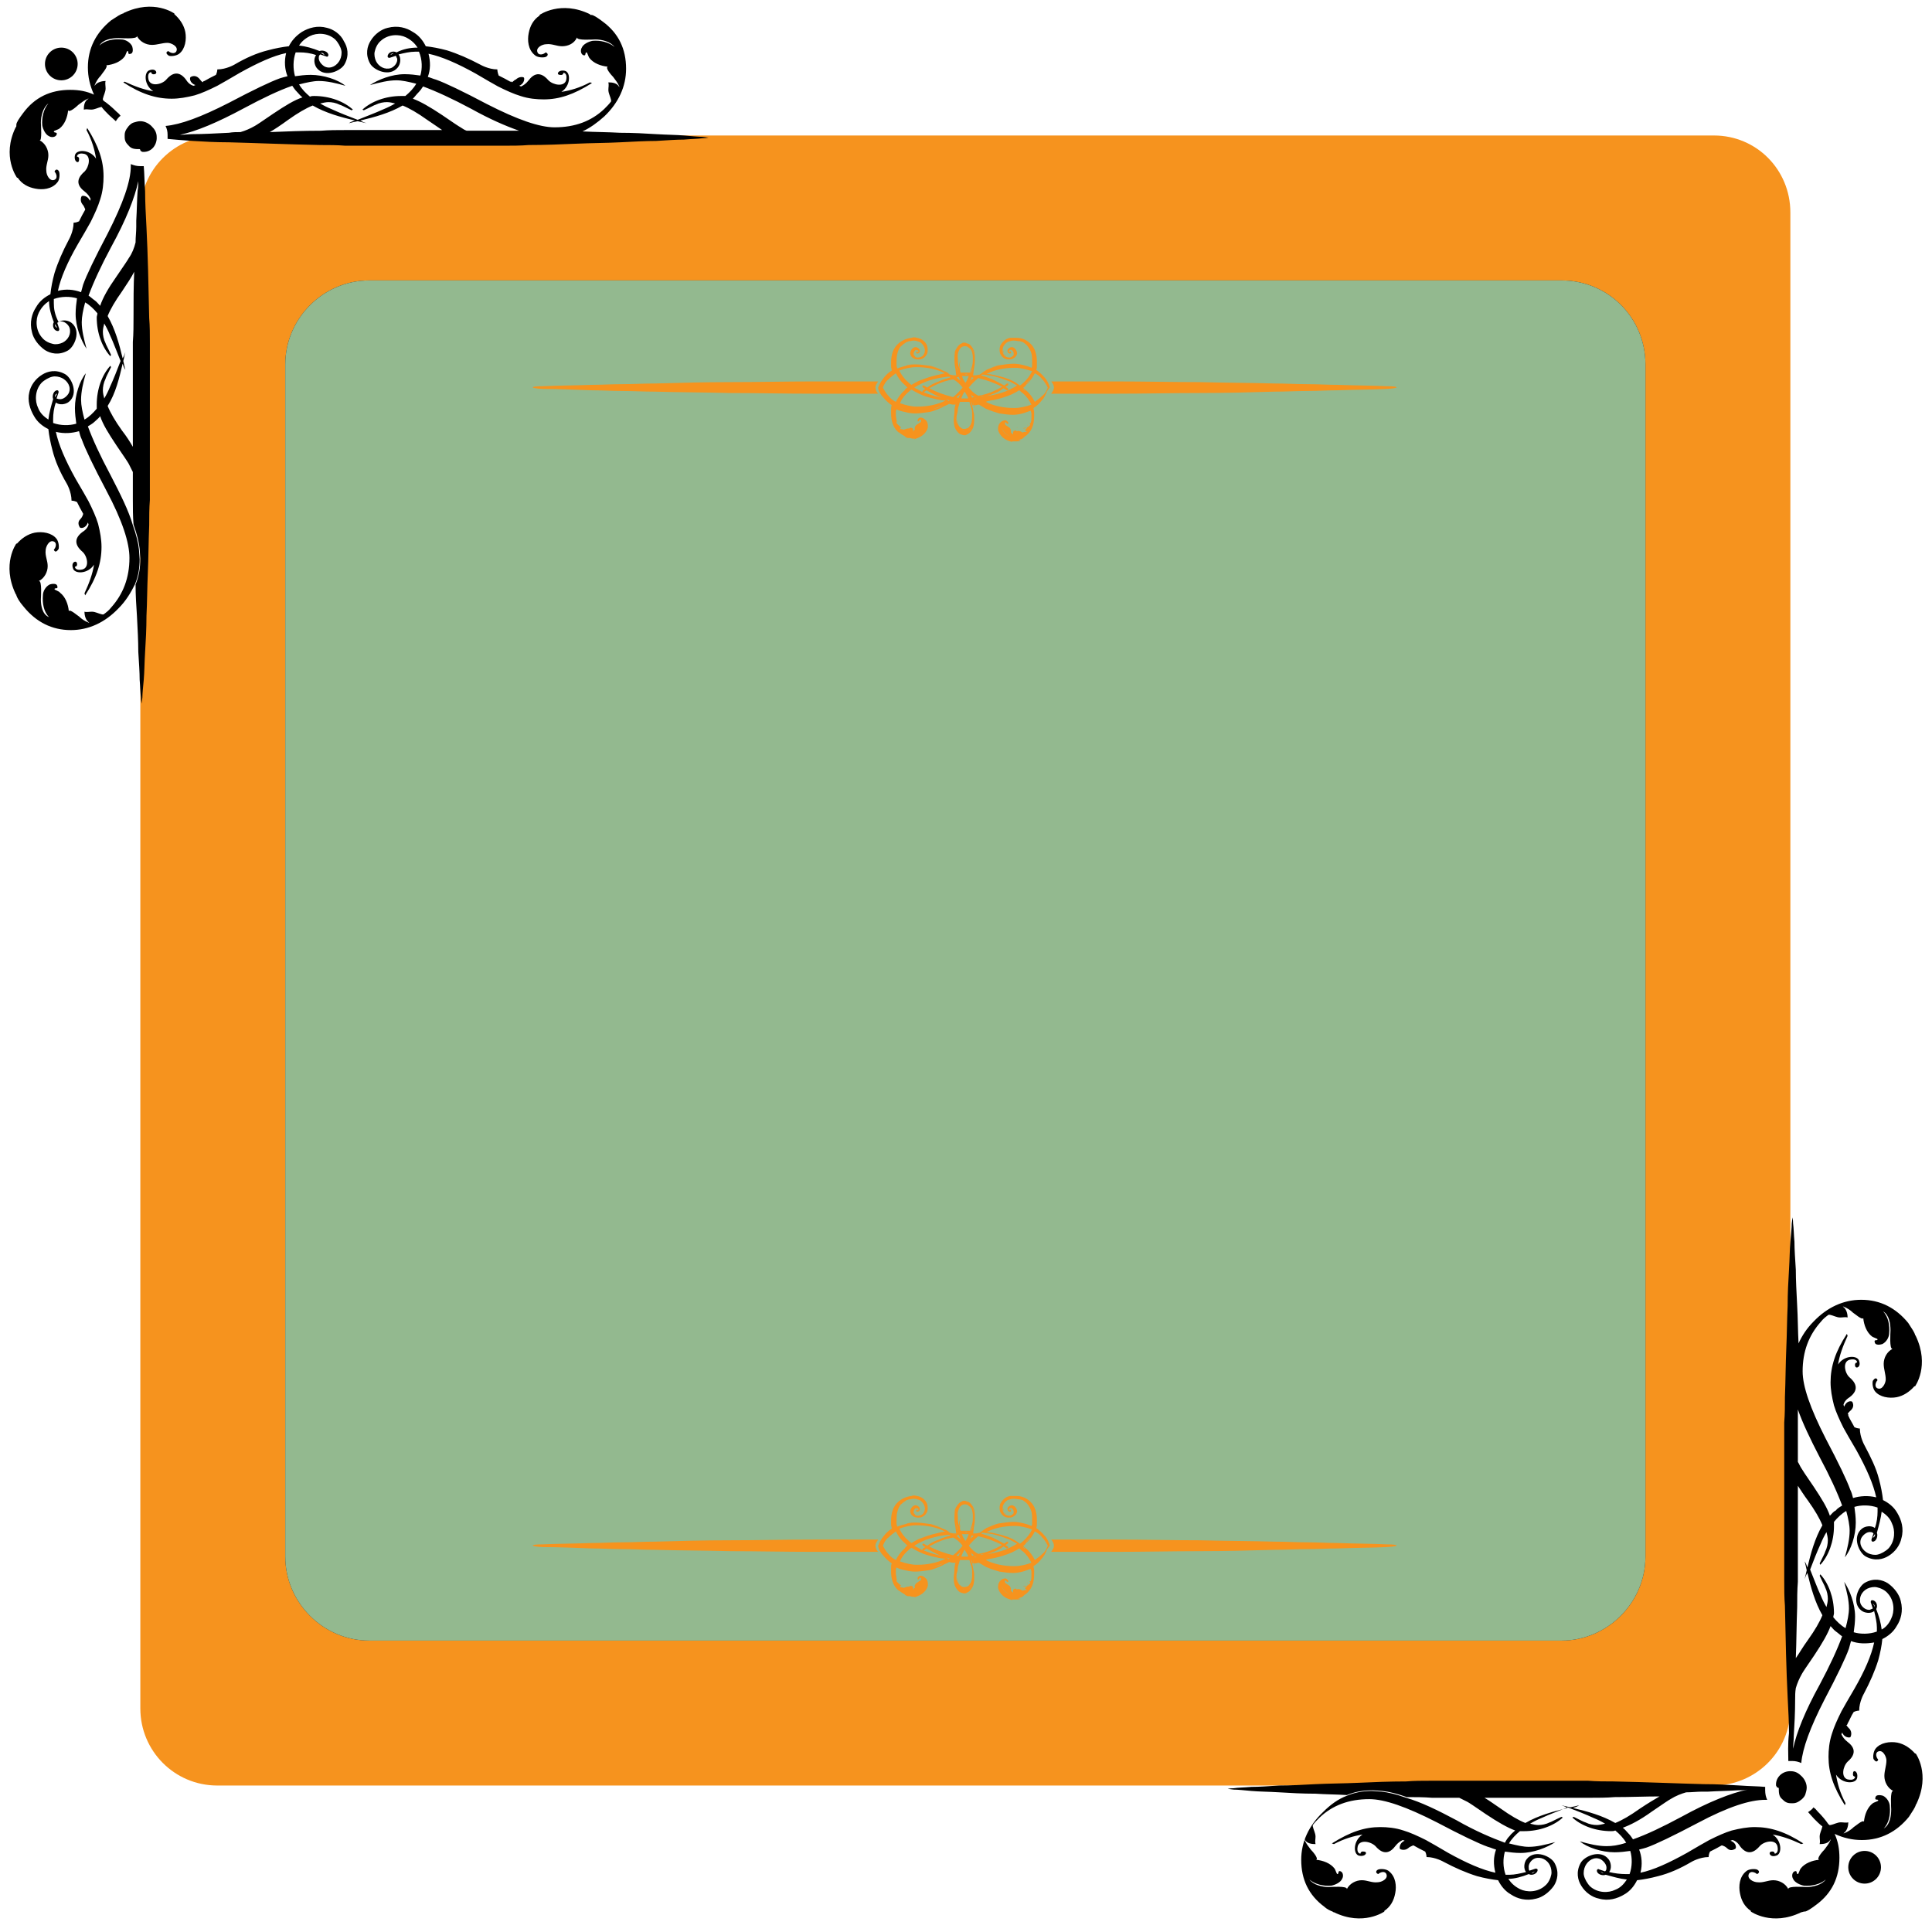 <svg width="211" height="211" viewBox="0 0 211 211" fill="none" xmlns="http://www.w3.org/2000/svg">
<g clip-path="url(#clip0_108_207)">
<path d="M187.198 14.798H23.735C19.122 14.798 15.327 18.518 15.327 23.206V186.595C15.327 191.208 19.047 195.003 23.735 195.003H187.124C191.737 195.003 195.531 191.283 195.531 186.595V23.206C195.531 18.518 191.811 14.798 187.198 14.798Z" fill="#F6931E"/>
<path d="M170.532 31.092H40.327C35.565 31.092 31.622 35.035 31.622 39.797V170.003C31.622 174.765 35.565 178.708 40.327 178.708H170.532C175.294 178.708 179.237 174.765 179.237 170.003V39.797C179.237 34.961 175.368 31.092 170.532 31.092Z" fill="#BBBBBB" stroke="#231F20" stroke-width="0.932" stroke-miterlimit="10"/>
<path d="M170.532 31.092H40.327C35.565 31.092 31.622 35.035 31.622 39.797V170.003C31.622 174.765 35.565 178.708 40.327 178.708H170.532C175.294 178.708 179.237 174.765 179.237 170.003V39.797C179.237 34.961 175.368 31.092 170.532 31.092Z" fill="#93B98F" stroke="#93B98F" stroke-width="0.932" stroke-miterlimit="10"/>
<path d="M2.604 66.285C3.943 67.922 5.655 68.815 7.738 68.815C9.672 68.815 11.458 67.996 12.946 66.434C13.765 65.615 14.285 64.722 14.732 63.83C15.104 62.937 15.253 62.044 15.253 61.077L15.178 60.035C15.104 59.291 14.881 58.398 14.509 57.357C14.062 55.794 13.169 54.008 12.053 51.851C10.937 49.767 10.119 47.982 9.598 46.568C9.821 46.419 10.119 46.27 10.342 46.047C10.565 45.824 10.788 45.675 10.937 45.452C11.235 46.345 11.83 47.312 12.723 48.651C13.541 49.842 13.988 50.511 14.062 50.66C14.211 50.958 14.36 51.255 14.509 51.553C14.509 50.66 14.509 49.693 14.509 48.8C14.211 48.279 13.839 47.684 13.318 47.014C12.574 45.973 12.053 45.08 11.756 44.336C12.649 42.922 13.021 41.285 13.393 39.723C13.467 39.946 13.541 40.169 13.69 40.393C13.616 40.095 13.541 39.797 13.467 39.425C13.541 39.128 13.616 38.756 13.69 38.458C13.616 38.681 13.541 38.905 13.393 39.128C13.021 37.565 12.574 35.928 11.756 34.515C12.053 33.771 12.574 32.878 13.318 31.836C13.913 30.943 14.36 30.274 14.657 29.679C14.583 31.241 14.583 32.878 14.583 34.589C14.583 35.482 14.583 36.449 14.509 37.342C14.509 38.309 14.509 39.202 14.509 40.169C14.509 42.104 14.509 44.038 14.509 45.898C14.509 46.866 14.509 47.759 14.509 48.726C14.509 49.619 14.509 50.586 14.509 51.479C14.509 51.553 14.509 51.627 14.509 51.702C14.509 52.148 14.509 52.669 14.509 53.116C14.509 53.562 14.509 54.083 14.509 54.529C14.509 55.496 14.509 56.389 14.583 57.282C14.955 58.324 15.178 59.217 15.253 59.961L15.327 61.002C15.327 61.97 15.178 62.937 14.806 63.83C14.806 65.02 14.881 66.136 14.955 67.252C15.029 68.666 15.104 70.005 15.104 71.196C15.178 72.386 15.253 73.428 15.253 74.246C15.327 75.064 15.327 75.734 15.401 76.181C15.401 76.627 15.476 76.85 15.476 76.85C15.476 76.85 15.476 76.627 15.55 76.181C15.55 75.734 15.625 75.064 15.699 74.246C15.773 73.428 15.773 72.386 15.848 71.196C15.922 70.005 15.997 68.666 15.997 67.252C16.071 65.838 16.071 64.202 16.145 62.565C16.22 60.928 16.22 59.142 16.294 57.357C16.294 56.464 16.294 55.496 16.369 54.604C16.369 54.157 16.369 53.636 16.369 53.19C16.369 52.744 16.369 52.223 16.369 51.776C16.369 49.842 16.369 47.907 16.369 46.047C16.369 44.113 16.369 42.178 16.369 40.318C16.369 39.351 16.369 38.458 16.369 37.491C16.369 36.524 16.369 35.631 16.294 34.738C16.22 31.092 16.145 27.744 15.997 24.842C15.922 23.429 15.848 22.089 15.848 20.899C15.773 19.857 15.773 18.965 15.699 18.146C15.625 18.146 15.55 18.146 15.476 18.146H15.401H15.327C14.955 18.146 14.657 18.072 14.285 17.923C14.285 17.997 14.285 18.072 14.285 18.146C14.285 19.783 13.467 22.164 11.756 25.512C10.342 28.191 9.449 30.051 9.077 31.092C9.003 31.39 8.928 31.613 8.854 31.911C8.036 31.613 7.217 31.539 6.324 31.762C6.622 30.348 7.366 28.637 8.482 26.702C9.152 25.586 9.598 24.768 9.896 24.247C10.342 23.354 10.714 22.536 10.937 21.792C11.235 20.899 11.309 20.006 11.309 19.262C11.309 17.551 10.788 15.988 9.524 13.979L9.449 14.203C10.044 15.319 10.342 16.36 10.491 17.328C9.821 16.286 8.333 16.286 8.184 16.956C8.036 17.7 8.631 17.923 8.631 17.476C8.705 17.104 8.408 17.104 8.408 17.104C8.408 16.956 8.556 16.658 9.226 16.807C9.97 17.03 9.747 18.221 9.226 18.741C8.705 19.188 8.036 20.006 9.226 20.899C9.598 21.197 9.747 21.42 9.896 21.717C9.896 21.792 9.821 21.866 9.821 21.941C9.598 21.345 9.003 21.345 8.928 21.42C8.854 21.494 8.705 21.941 9.003 22.313C9.152 22.462 9.226 22.685 9.3 22.834V22.759C9.3 22.759 9.3 22.834 9.3 22.908C9.077 23.28 8.854 23.726 8.631 24.173C8.333 24.322 8.036 24.322 8.036 24.322C8.036 25.289 7.515 26.182 7.515 26.182C6.845 27.447 6.324 28.637 5.952 29.827C5.729 30.646 5.58 31.39 5.506 32.134C4.911 32.431 4.315 32.878 3.943 33.547C3.497 34.217 3.199 35.184 3.497 36.3C3.646 36.97 4.167 37.714 4.911 38.235C5.506 38.607 6.399 38.83 7.366 38.309C8.11 37.937 8.928 36.152 7.812 35.259C7.44 34.961 6.771 34.887 6.399 35.184C5.952 34.292 5.878 33.696 5.878 33.101C5.878 32.952 5.878 32.803 5.878 32.655C6.696 32.357 7.663 32.357 8.408 32.58C8.333 33.101 8.259 33.696 8.259 34.292C8.259 35.705 8.854 37.193 9.449 38.086C9.152 36.97 8.928 36.077 8.928 35.184C8.928 34.589 9.077 33.845 9.3 33.027C9.821 33.324 10.268 33.771 10.64 34.217C10.64 34.366 10.565 34.515 10.565 34.664C10.565 36.375 11.16 37.937 12.053 38.905L12.128 38.756C11.756 37.937 11.533 37.565 11.533 37.491C11.309 37.044 11.235 36.598 11.235 36.226C11.235 35.928 11.309 35.631 11.384 35.333C11.607 35.705 11.83 36.152 11.979 36.524C12.425 37.491 12.797 38.533 13.169 39.425C12.797 40.393 12.425 41.36 11.979 42.327C11.83 42.699 11.607 43.146 11.384 43.518C11.309 43.22 11.235 42.922 11.235 42.625C11.235 42.253 11.309 41.806 11.533 41.36C11.533 41.285 11.756 40.839 12.128 40.095L12.053 39.946C11.16 40.913 10.565 42.476 10.565 44.187C10.565 44.336 10.565 44.485 10.565 44.634C10.193 45.08 9.747 45.526 9.226 45.824C9.003 45.006 8.854 44.262 8.854 43.666C8.854 42.773 9.077 41.806 9.375 40.765C8.705 41.583 8.184 43.146 8.184 44.559C8.184 45.154 8.259 45.75 8.333 46.27C7.589 46.494 6.622 46.494 5.803 46.196C5.803 46.047 5.803 45.898 5.803 45.75C5.803 45.229 5.878 44.559 6.101 43.964C6.473 44.262 7.143 44.187 7.515 43.89C8.631 42.997 7.812 41.211 7.068 40.839C6.101 40.318 5.208 40.541 4.613 40.913C3.869 41.36 3.348 42.104 3.199 42.848C2.976 43.741 3.274 44.708 3.72 45.452C4.092 46.122 4.687 46.568 5.283 46.866C5.357 47.535 5.506 48.354 5.729 49.172C6.027 50.363 6.547 51.553 7.291 52.818C7.291 52.818 7.812 53.711 7.812 54.678C7.812 54.678 8.11 54.678 8.408 54.827C8.631 55.273 8.854 55.72 9.077 56.092C9.077 56.166 9.077 56.24 9.077 56.24V56.166C9.003 56.389 8.928 56.538 8.78 56.687C8.408 57.059 8.631 57.431 8.705 57.58C8.78 57.729 9.375 57.729 9.598 57.059C9.598 57.133 9.672 57.208 9.672 57.282C9.598 57.58 9.375 57.877 9.003 58.101C7.812 58.993 8.482 59.812 9.003 60.258C9.524 60.705 9.821 61.97 9.003 62.193C8.333 62.342 8.184 62.044 8.184 61.895C8.184 61.895 8.482 61.895 8.408 61.523C8.333 61.151 7.738 61.374 7.961 62.044C8.11 62.714 9.598 62.714 10.268 61.672C10.119 62.639 9.747 63.681 9.226 64.797L9.3 65.02C10.565 63.086 11.086 61.449 11.086 59.737C11.086 58.919 10.937 58.101 10.714 57.208C10.491 56.464 10.119 55.645 9.672 54.752C9.375 54.232 8.928 53.413 8.259 52.297C7.143 50.288 6.399 48.577 6.101 47.163C6.994 47.386 7.887 47.312 8.631 47.089C8.705 47.386 8.78 47.684 8.928 47.982C9.3 49.023 10.193 50.883 11.607 53.562C13.393 56.91 14.137 59.291 14.137 60.928C14.137 63.086 13.467 64.871 12.128 66.359C11.905 66.657 11.607 66.88 11.309 67.103C11.235 67.103 11.235 67.103 11.16 67.103C10.788 67.029 10.416 66.806 10.044 66.806C9.747 66.806 9.449 66.88 9.226 66.806C9.226 67.252 9.375 67.773 9.747 67.996H9.672C9.3 67.847 8.928 67.624 8.631 67.327C8.482 67.252 7.663 66.508 7.515 66.731C7.44 65.987 7.143 65.169 6.547 64.722C6.473 64.574 5.952 64.425 5.952 64.35C5.952 64.127 6.399 64.425 6.25 63.978C6.175 63.681 5.655 63.755 5.431 63.83C4.985 64.053 4.687 64.574 4.687 65.02C4.613 65.838 4.762 66.806 5.357 67.401C4.613 67.103 4.464 66.136 4.464 65.466C4.464 65.243 4.613 63.383 4.241 63.458C4.836 63.16 5.208 62.49 5.208 61.821C5.208 61.225 4.911 60.705 4.985 60.109C4.985 59.737 5.357 58.919 5.878 59.142C6.25 59.291 6.101 59.812 5.878 60.035C6.027 60.407 6.25 60.184 6.399 59.961C6.473 59.663 6.399 59.142 6.175 58.845C5.655 58.175 4.613 58.026 3.795 58.175C3.05 58.324 2.381 58.77 1.86 59.365H1.786C1.786 59.365 0.149 61.597 1.711 64.871C1.711 64.871 1.711 64.946 1.786 64.946V65.02C1.86 65.243 2.083 65.69 2.604 66.285ZM6.027 35.408C6.101 35.556 6.175 35.705 6.25 35.78C6.101 35.78 5.952 35.556 6.027 35.408ZM5.878 35.184C5.655 35.556 5.878 36.152 6.324 36.152C6.473 36.152 6.473 36.003 6.473 35.928C6.399 35.705 6.324 35.482 6.25 35.259C6.324 35.184 6.473 35.184 6.547 35.11C6.994 35.036 7.44 35.408 7.589 35.78C7.812 36.449 7.44 37.119 6.845 37.416C6.547 37.565 6.101 37.64 5.803 37.565C5.431 37.491 4.911 37.268 4.613 36.896C3.869 36.077 3.869 34.887 4.241 34.143C4.539 33.547 4.911 33.175 5.357 32.878C5.357 33.622 5.58 34.44 5.878 35.184ZM10.937 33.399C10.714 33.175 10.565 32.952 10.342 32.803C10.119 32.655 9.896 32.431 9.672 32.283C10.193 30.869 11.012 29.083 12.128 27C13.765 24.024 14.732 21.569 15.104 19.783C15.104 20.081 15.104 20.453 15.029 20.825C14.955 21.792 14.955 22.908 14.881 24.098C14.881 24.098 14.881 24.098 14.881 24.024V24.173C14.881 24.396 14.881 24.545 14.881 24.768C14.881 25.363 14.806 25.884 14.806 26.479C14.657 27.075 14.434 27.67 14.062 28.191C13.988 28.339 13.541 29.009 12.723 30.199C11.83 31.464 11.235 32.506 10.937 33.399ZM6.027 43.369C5.952 43.22 6.101 42.997 6.25 42.997C6.175 43.071 6.101 43.22 6.027 43.369ZM5.283 45.824C4.836 45.526 4.39 45.154 4.167 44.559C3.795 43.815 3.795 42.625 4.539 41.806C4.836 41.509 5.357 41.211 5.729 41.137C6.027 41.062 6.473 41.137 6.771 41.285C7.366 41.583 7.812 42.253 7.515 42.922C7.366 43.22 6.919 43.666 6.473 43.592C6.324 43.592 6.25 43.518 6.175 43.518C6.25 43.294 6.324 43.071 6.399 42.848C6.399 42.773 6.399 42.625 6.25 42.625C5.878 42.625 5.655 43.22 5.803 43.592C5.58 44.336 5.357 45.154 5.283 45.824Z" fill="black"/>
<path d="M1.712 13.906C0.15 17.105 1.861 19.412 1.861 19.412H1.935C2.382 20.081 3.051 20.453 3.87 20.602C4.614 20.751 5.655 20.677 6.251 19.933C6.474 19.709 6.548 19.189 6.474 18.817C6.4 18.519 6.102 18.37 5.953 18.742C6.176 18.965 6.325 19.486 5.953 19.635C5.432 19.858 5.06 19.114 5.06 18.668C4.986 18.072 5.283 17.552 5.283 16.956C5.283 16.287 4.911 15.617 4.316 15.319C4.614 15.468 4.465 13.608 4.465 13.385C4.465 12.715 4.688 11.748 5.283 11.302C4.763 11.897 4.539 12.864 4.614 13.683C4.688 14.129 4.986 14.724 5.358 14.873C5.581 15.022 6.027 15.022 6.176 14.724C6.325 14.352 5.879 14.575 5.879 14.352C5.879 14.278 6.4 14.129 6.474 14.055C7.069 13.608 7.367 12.79 7.441 12.046C7.59 12.343 8.408 11.599 8.557 11.451C8.855 11.227 9.227 10.93 9.599 10.781H9.673C9.227 11.004 9.152 11.525 9.152 11.971C9.45 11.897 9.673 11.971 9.971 11.971C10.343 11.971 10.715 11.748 11.087 11.674C11.31 11.971 11.608 12.269 11.905 12.567C12.129 12.79 12.426 13.013 12.649 13.236C12.798 13.013 12.947 12.79 13.17 12.641L13.096 12.567C13.021 12.418 12.873 12.343 12.724 12.195C12.277 11.748 11.757 11.302 11.31 11.004C11.31 11.004 11.31 10.93 11.236 10.93C11.236 10.855 11.236 10.855 11.236 10.781C11.31 10.409 11.533 10.037 11.533 9.665C11.533 9.367 11.459 9.07 11.533 8.846C11.087 8.846 10.566 8.995 10.343 9.367V9.293C10.492 8.921 10.715 8.549 11.012 8.251C11.087 8.102 11.831 7.284 11.608 7.135C12.352 7.061 13.17 6.763 13.617 6.168C13.691 6.094 13.84 5.573 13.914 5.573C14.137 5.573 13.84 6.019 14.286 5.87C14.584 5.796 14.509 5.275 14.435 5.052C14.212 4.605 13.691 4.308 13.245 4.308C12.426 4.233 11.459 4.382 10.864 4.977C11.236 4.308 12.203 4.159 12.947 4.159C13.17 4.159 15.03 4.308 14.956 3.936C15.254 4.531 15.923 4.903 16.593 4.903C17.188 4.903 17.709 4.68 18.304 4.68C18.676 4.68 19.494 5.052 19.271 5.573C19.122 5.945 18.602 5.796 18.378 5.573C18.006 5.722 18.23 5.945 18.453 6.094C18.75 6.168 19.271 6.094 19.569 5.87C20.238 5.349 20.387 4.308 20.238 3.489C20.09 2.745 19.643 2.076 19.048 1.555V1.481C19.048 1.481 16.816 -0.156 13.542 1.406C13.542 1.406 13.468 1.406 13.468 1.481H13.393C13.17 1.555 12.798 1.778 12.129 2.225C10.492 3.564 9.599 5.275 9.599 7.358C9.599 8.4 9.822 9.367 10.268 10.335C9.45 9.962 8.632 9.814 7.664 9.814C5.507 9.814 3.795 10.632 2.531 12.343C2.084 12.939 1.787 13.385 1.787 13.608V13.683C1.787 13.832 1.787 13.832 1.712 13.906Z" fill="black"/>
<path d="M21.056 15.393C22.247 15.468 23.586 15.542 25 15.542C27.901 15.617 31.324 15.765 34.97 15.84C35.862 15.84 36.83 15.84 37.723 15.914C38.69 15.914 39.583 15.914 40.55 15.914C42.484 15.914 44.419 15.914 46.353 15.914C48.288 15.914 50.222 15.914 52.157 15.914C52.603 15.914 53.124 15.914 53.57 15.914C54.017 15.914 54.538 15.914 54.984 15.914C55.951 15.914 56.844 15.914 57.737 15.84C59.523 15.84 61.308 15.765 63.02 15.691C64.656 15.617 66.293 15.617 67.707 15.542C69.195 15.468 70.534 15.393 71.65 15.393C72.841 15.319 73.882 15.245 74.701 15.245C75.519 15.17 76.189 15.17 76.71 15.096C77.156 15.096 77.379 15.021 77.379 15.021C77.379 15.021 77.156 15.021 76.71 14.947C76.263 14.947 75.594 14.873 74.701 14.798C73.882 14.724 72.841 14.724 71.65 14.649C70.46 14.575 69.121 14.501 67.707 14.501C66.442 14.426 65.028 14.426 63.615 14.352C64.433 13.98 65.252 13.384 65.996 12.715C67.558 11.227 68.377 9.441 68.377 7.507C68.377 5.349 67.558 3.638 65.847 2.373C65.252 1.926 64.805 1.629 64.582 1.629H64.508C64.508 1.629 64.433 1.629 64.433 1.554C61.234 -0.008 58.928 1.629 58.928 1.629V1.703C58.258 2.15 57.886 2.819 57.737 3.638C57.588 4.382 57.663 5.423 58.407 6.019C58.63 6.242 59.151 6.316 59.523 6.242C59.82 6.167 59.969 5.87 59.597 5.721C59.374 5.944 58.853 6.093 58.704 5.721C58.481 5.2 59.225 4.828 59.672 4.828C60.267 4.754 60.788 5.051 61.383 5.051C62.052 5.051 62.722 4.754 63.02 4.084C62.945 4.456 64.805 4.307 65.028 4.307C65.698 4.307 66.665 4.53 67.112 5.126C66.517 4.605 65.549 4.382 64.731 4.456C64.284 4.53 63.689 4.828 63.541 5.2C63.392 5.423 63.392 5.87 63.689 6.019C64.061 6.167 63.838 5.721 64.061 5.721C64.136 5.721 64.284 6.242 64.359 6.316C64.805 6.911 65.624 7.209 66.368 7.283C66.07 7.432 66.814 8.251 66.963 8.399C67.186 8.697 67.484 9.069 67.633 9.441V9.515C67.409 9.069 66.889 8.995 66.442 8.995C66.517 9.292 66.442 9.515 66.442 9.813C66.442 10.185 66.665 10.557 66.74 10.929C66.74 11.004 66.74 11.004 66.74 11.078C66.517 11.376 66.293 11.599 65.996 11.896C64.582 13.236 62.796 13.905 60.564 13.905C58.928 13.905 56.547 13.087 53.198 11.376C50.52 9.962 48.66 9.069 47.618 8.697C47.321 8.623 47.023 8.474 46.725 8.399C47.023 7.581 47.023 6.763 46.8 5.87C48.213 6.167 49.925 6.911 51.934 8.027C53.05 8.697 53.868 9.143 54.389 9.441C55.282 9.887 56.1 10.259 56.844 10.483C57.737 10.78 58.63 10.855 59.374 10.855C61.085 10.855 62.648 10.334 64.656 9.069L64.433 8.995C63.317 9.59 62.276 9.887 61.308 10.036C62.35 9.367 62.35 7.879 61.68 7.73C60.936 7.581 60.713 8.176 61.16 8.176C61.532 8.251 61.532 7.953 61.532 7.953C61.68 7.953 61.978 8.102 61.829 8.771C61.606 9.515 60.416 9.292 59.895 8.771C59.448 8.251 58.63 7.581 57.737 8.771C57.439 9.143 57.216 9.292 56.919 9.441C56.844 9.441 56.77 9.367 56.695 9.367C57.291 9.143 57.291 8.548 57.216 8.474C57.142 8.399 56.695 8.325 56.323 8.697C56.175 8.697 56.026 8.995 55.803 8.995H55.877V8.92C55.877 8.92 55.803 8.92 55.728 8.92C55.356 8.697 54.91 8.474 54.463 8.251C54.315 7.879 54.315 7.581 54.315 7.581C53.347 7.581 52.454 7.06 52.454 7.06C51.19 6.391 49.999 5.87 48.809 5.498C47.99 5.274 47.172 5.126 46.502 5.051C46.205 4.456 45.758 3.861 45.089 3.489C44.419 3.042 43.452 2.745 42.336 3.042C41.666 3.191 40.922 3.712 40.475 4.456C40.103 5.051 39.88 5.944 40.401 6.911C40.773 7.655 42.559 8.474 43.452 7.358C43.749 6.986 43.824 6.316 43.526 5.944C44.121 5.795 44.791 5.646 45.312 5.646C45.461 5.646 45.609 5.646 45.758 5.646C46.13 6.539 46.13 7.507 45.907 8.251C45.386 8.176 44.791 8.102 44.196 8.102C42.782 8.102 41.294 8.697 40.401 9.292C41.517 8.995 42.41 8.771 43.303 8.771C43.898 8.771 44.568 8.92 45.461 9.143C45.163 9.664 44.717 10.111 44.27 10.483C44.121 10.483 43.972 10.483 43.824 10.483C42.112 10.483 40.55 11.078 39.583 11.971L39.731 12.045C40.55 11.673 40.922 11.45 40.996 11.45C41.443 11.227 41.889 11.152 42.261 11.152C42.559 11.152 42.856 11.227 43.154 11.301C42.782 11.524 42.336 11.748 41.964 11.896C40.996 12.343 39.955 12.715 39.062 13.087C38.095 12.715 37.127 12.343 36.16 11.896C35.788 11.748 35.342 11.524 34.97 11.301C35.267 11.227 35.639 11.152 35.862 11.152C36.234 11.152 36.681 11.227 37.127 11.45C37.202 11.45 37.648 11.673 38.392 12.045L38.541 11.971C37.574 11.078 36.011 10.483 34.3 10.483C34.151 10.483 34.002 10.483 33.854 10.557C33.407 10.185 32.961 9.739 32.663 9.218C33.556 8.995 34.226 8.846 34.821 8.846C35.714 8.846 36.681 9.069 37.723 9.367C36.904 8.697 35.342 8.176 33.928 8.176C33.333 8.176 32.737 8.251 32.217 8.325C31.994 7.507 31.994 6.539 32.291 5.721C32.44 5.721 32.589 5.721 32.737 5.721C33.258 5.721 33.928 5.795 34.523 6.019C34.226 6.391 34.3 7.06 34.598 7.432C35.49 8.548 37.276 7.73 37.648 6.986C38.169 6.019 37.946 5.126 37.574 4.53C37.202 3.712 36.383 3.191 35.714 3.042C34.672 2.745 33.705 3.042 32.961 3.489C32.291 3.935 31.845 4.456 31.547 5.051C30.878 5.126 30.059 5.274 29.241 5.498C28.05 5.795 26.86 6.316 25.595 7.06C25.595 7.06 24.702 7.581 23.735 7.581C23.735 7.581 23.735 7.879 23.586 8.176C23.14 8.399 22.693 8.623 22.321 8.846C22.247 8.846 22.172 8.92 22.172 8.92V8.995H22.247C22.023 8.995 21.875 8.697 21.726 8.548C21.354 8.176 20.982 8.325 20.833 8.399C20.684 8.474 20.684 9.069 21.354 9.292C21.279 9.292 21.205 9.367 21.131 9.367C20.833 9.292 20.535 9.069 20.312 8.697C19.419 7.507 18.601 8.176 18.154 8.697C17.708 9.218 16.443 9.515 16.22 8.697C16.071 8.027 16.369 7.879 16.518 7.879C16.518 7.879 16.518 8.176 16.89 8.102C17.262 8.027 17.038 7.432 16.369 7.655C15.699 7.804 15.699 9.292 16.741 9.962C15.774 9.813 14.732 9.441 13.616 8.92L13.467 8.995C15.402 10.259 17.038 10.78 18.75 10.78C19.568 10.78 20.387 10.632 21.279 10.408C22.023 10.185 22.842 9.813 23.735 9.367C24.256 9.069 25.074 8.623 26.19 7.953C28.199 6.837 29.836 6.093 31.25 5.795C31.026 6.688 31.101 7.581 31.398 8.325C31.101 8.399 30.803 8.474 30.58 8.548C29.538 8.92 27.678 9.813 25 11.227C21.949 12.789 19.717 13.608 18.08 13.756C18.229 14.054 18.303 14.352 18.303 14.724C18.303 14.798 18.303 14.798 18.303 14.873V14.947C18.303 15.021 18.303 15.096 18.303 15.17C19.047 15.245 20.015 15.319 21.056 15.393ZM43.303 5.721C42.931 5.498 42.336 5.721 42.336 6.167C42.336 6.316 42.484 6.316 42.559 6.316C42.782 6.242 43.005 6.167 43.228 6.093C43.303 6.167 43.303 6.316 43.377 6.391C43.452 6.837 43.08 7.283 42.708 7.432C42.038 7.655 41.368 7.283 41.071 6.688C40.922 6.391 40.847 5.944 40.922 5.646C40.996 5.274 41.219 4.754 41.592 4.456C42.41 3.712 43.6 3.712 44.344 4.084C44.94 4.382 45.312 4.754 45.609 5.2C44.791 5.2 44.047 5.349 43.303 5.721ZM43.005 5.795C42.856 5.87 42.782 5.944 42.633 6.019C42.708 5.87 42.856 5.795 43.005 5.795ZM33.854 3.935C34.598 3.563 35.788 3.563 36.606 4.307C36.904 4.605 37.202 5.126 37.276 5.498C37.35 5.795 37.276 6.242 37.127 6.539C36.83 7.135 36.16 7.581 35.49 7.283C35.193 7.135 34.746 6.688 34.821 6.242C34.821 6.093 34.895 6.019 34.97 5.944C35.193 6.019 35.416 6.093 35.639 6.167C35.714 6.242 35.862 6.167 35.862 6.019C35.862 5.646 35.267 5.423 34.895 5.572C34.151 5.274 33.407 5.051 32.663 4.977C32.886 4.605 33.258 4.233 33.854 3.935ZM35.044 5.795C35.193 5.721 35.416 5.87 35.416 6.019C35.342 5.944 35.193 5.87 35.044 5.795ZM45.684 10.111C45.907 9.887 46.056 9.664 46.205 9.441C47.618 9.962 49.404 10.78 51.487 11.896C53.496 13.012 55.207 13.756 56.695 14.277C56.175 14.277 55.579 14.277 55.059 14.277C54.612 14.277 54.091 14.277 53.645 14.277C53.198 14.277 52.678 14.277 52.231 14.277C51.785 14.277 51.413 14.277 50.966 14.277C50.743 14.203 50.52 14.054 50.297 13.905C50.148 13.831 49.478 13.384 48.288 12.566C46.949 11.673 45.907 11.078 45.089 10.78C45.312 10.557 45.461 10.334 45.684 10.111ZM34.151 11.524C35.565 12.343 37.202 12.789 38.764 13.161C38.541 13.236 38.318 13.31 38.095 13.459C38.392 13.384 38.69 13.31 39.062 13.236C39.359 13.31 39.731 13.384 40.029 13.459C39.806 13.384 39.583 13.31 39.359 13.161C40.922 12.789 42.559 12.343 43.972 11.524C44.717 11.822 45.609 12.343 46.651 13.087C47.321 13.533 47.841 13.905 48.288 14.203C47.693 14.203 47.023 14.203 46.428 14.203C44.493 14.203 42.559 14.203 40.624 14.203C39.657 14.203 38.69 14.203 37.797 14.203C36.83 14.203 35.937 14.203 35.044 14.277C33.11 14.277 31.25 14.352 29.464 14.426C29.985 14.129 30.654 13.682 31.473 13.087C32.514 12.343 33.407 11.822 34.151 11.524ZM26.637 11.822C28.72 10.706 30.431 9.887 31.919 9.367C32.068 9.59 32.217 9.813 32.44 10.036C32.663 10.259 32.812 10.483 33.035 10.632C32.142 10.929 31.175 11.524 29.836 12.417C28.645 13.236 27.976 13.682 27.827 13.756C27.306 14.054 26.785 14.277 26.265 14.426C25.818 14.426 25.446 14.426 25 14.501C23.512 14.575 22.172 14.649 21.056 14.649C20.535 14.649 20.089 14.724 19.643 14.724C21.428 14.352 23.735 13.384 26.637 11.822Z" fill="black"/>
<path d="M17.113 15.171C17.113 15.096 17.113 15.096 17.113 15.022V14.948C17.113 14.576 16.964 14.204 16.666 13.906C16.369 13.534 15.848 13.236 15.327 13.236C15.104 13.236 14.806 13.311 14.583 13.385C14.36 13.46 14.211 13.608 14.062 13.757C13.988 13.832 13.913 13.98 13.839 14.055C13.69 14.278 13.616 14.501 13.616 14.724C13.616 14.799 13.616 14.873 13.616 14.948C13.616 15.394 13.764 15.617 14.062 15.915C14.36 16.287 14.806 16.287 15.252 16.287C15.327 16.287 15.327 16.51 15.401 16.51C15.476 16.51 15.476 16.584 15.55 16.584C16.369 16.659 17.038 16.064 17.113 15.171Z" fill="black"/>
<path d="M6.696 8.772C7.683 8.772 8.482 7.973 8.482 6.986C8.482 6 7.683 5.201 6.696 5.201C5.71 5.201 4.911 6 4.911 6.986C4.911 7.973 5.71 8.772 6.696 8.772Z" fill="black"/>
<path d="M145.533 208.767C145.607 208.841 145.607 208.841 145.681 208.841C148.881 210.404 151.187 208.767 151.187 208.767V208.692C151.857 208.246 152.229 207.576 152.378 206.758C152.527 206.014 152.452 204.972 151.708 204.377C151.485 204.154 150.964 204.079 150.592 204.154C150.294 204.228 150.146 204.526 150.518 204.675C150.741 204.451 151.262 204.303 151.411 204.675C151.634 205.196 150.89 205.568 150.443 205.568C149.848 205.642 149.327 205.344 148.732 205.344C148.062 205.344 147.393 205.716 147.095 206.312C147.17 205.94 145.309 206.088 145.086 206.088C144.417 206.088 143.449 205.865 143.003 205.27C143.598 205.791 144.565 206.014 145.384 205.94C145.83 205.865 146.426 205.568 146.574 205.196C146.723 204.972 146.723 204.526 146.426 204.377C146.054 204.228 146.277 204.675 146.054 204.675C145.979 204.675 145.83 204.154 145.756 204.079C145.309 203.484 144.491 203.187 143.747 203.112C144.045 202.963 143.301 202.145 143.152 201.996C142.929 201.699 142.631 201.327 142.482 200.955V200.88C142.705 201.327 143.226 201.401 143.673 201.401C143.598 201.103 143.673 200.88 143.673 200.583C143.673 200.211 143.449 199.838 143.375 199.466C143.375 199.392 143.375 199.392 143.375 199.318C143.598 199.02 143.821 198.797 144.119 198.499C145.533 197.16 147.318 196.49 149.55 196.49C151.187 196.49 153.568 197.309 156.916 199.02C159.595 200.434 161.455 201.327 162.497 201.699C162.794 201.773 163.092 201.922 163.389 201.996C163.092 202.815 163.092 203.633 163.315 204.526C161.901 204.228 160.19 203.484 158.181 202.368C157.065 201.699 156.247 201.252 155.726 200.955C154.833 200.508 154.015 200.136 153.271 199.913C152.378 199.615 151.485 199.541 150.741 199.541C149.03 199.541 147.467 200.062 145.458 201.327L145.681 201.401C146.798 200.806 147.839 200.508 148.806 200.359C147.765 201.029 147.765 202.517 148.434 202.666C149.178 202.815 149.402 202.219 148.955 202.219C148.583 202.145 148.583 202.443 148.583 202.443C148.434 202.443 148.137 202.294 148.286 201.624C148.509 200.88 149.699 201.103 150.22 201.624C150.667 202.145 151.485 202.815 152.378 201.624C152.675 201.252 152.899 201.103 153.196 200.955C153.271 200.955 153.345 201.029 153.419 201.029C152.824 201.252 152.824 201.847 152.899 201.922C152.973 201.996 153.419 202.145 153.791 201.847C153.94 201.699 154.163 201.624 154.312 201.55H154.238C154.238 201.55 154.312 201.55 154.387 201.55C154.759 201.773 155.205 201.996 155.652 202.219C155.8 202.517 155.8 202.815 155.8 202.815C156.768 202.815 157.66 203.335 157.66 203.335C158.925 204.005 160.116 204.526 161.306 204.898C162.125 205.121 162.943 205.27 163.613 205.344C163.91 205.94 164.357 206.535 165.026 206.907C165.696 207.353 166.663 207.651 167.779 207.353C168.449 207.204 169.193 206.684 169.714 205.94C170.086 205.344 170.309 204.451 169.788 203.484C169.416 202.74 167.63 201.922 166.738 203.038C166.44 203.41 166.366 204.079 166.663 204.451C166.068 204.6 165.398 204.749 164.878 204.749C164.729 204.749 164.58 204.749 164.431 204.749C164.133 203.931 164.133 202.963 164.357 202.219C164.878 202.294 165.473 202.368 166.068 202.368C167.482 202.368 168.97 201.773 169.863 201.178C168.746 201.475 167.854 201.699 166.961 201.699C166.366 201.699 165.696 201.55 164.803 201.327C165.101 200.806 165.547 200.359 165.994 199.987C166.142 199.987 166.291 199.987 166.44 199.987C168.151 199.987 169.714 199.392 170.681 198.499L170.532 198.425C169.714 198.797 169.342 199.02 169.267 199.02C168.821 199.243 168.374 199.318 168.002 199.318C167.705 199.318 167.407 199.243 167.11 199.169C167.482 198.946 167.928 198.722 168.3 198.574C169.267 198.127 170.309 197.755 171.202 197.383C172.169 197.755 173.136 198.127 174.104 198.574C174.476 198.722 174.922 198.946 175.294 199.169C174.996 199.243 174.624 199.318 174.401 199.318C174.029 199.318 173.583 199.243 173.136 199.02C173.062 199.02 172.615 198.797 171.871 198.425L171.723 198.499C172.69 199.392 174.252 199.987 175.964 199.987C176.112 199.987 176.261 199.987 176.41 199.913C176.856 200.285 177.303 200.731 177.6 201.252C176.708 201.55 176.038 201.624 175.443 201.624C174.55 201.624 173.583 201.401 172.541 201.103C173.359 201.773 174.922 202.294 176.336 202.294C176.931 202.294 177.526 202.219 178.047 202.145C178.27 202.889 178.27 203.856 177.972 204.675C177.824 204.675 177.675 204.675 177.526 204.675C177.005 204.675 176.336 204.6 175.74 204.451C176.038 204.079 175.964 203.41 175.666 203.038C174.773 201.922 172.987 202.74 172.615 203.484C172.095 204.451 172.318 205.344 172.69 205.94C173.136 206.684 173.88 207.204 174.624 207.353C175.666 207.651 176.633 207.353 177.377 206.907C178.047 206.535 178.493 205.94 178.791 205.344C179.461 205.27 180.279 205.121 181.097 204.898C182.288 204.6 183.478 204.079 184.743 203.335C184.743 203.335 185.636 202.815 186.603 202.815C186.603 202.815 186.603 202.517 186.752 202.219C187.198 201.996 187.645 201.773 188.017 201.55C188.091 201.55 188.166 201.55 188.166 201.55H188.091C188.315 201.624 188.463 201.699 188.612 201.847C188.984 202.219 189.356 201.996 189.505 201.922C189.654 201.847 189.654 201.252 188.984 201.029C189.059 201.029 189.133 200.955 189.207 200.955C189.505 201.029 189.803 201.252 190.026 201.624C190.919 202.815 191.737 202.145 192.183 201.624C192.63 201.103 193.895 200.806 194.118 201.624C194.267 202.294 193.969 202.443 193.82 202.443C193.82 202.443 193.82 202.145 193.448 202.219C193.076 202.294 193.3 202.889 193.969 202.666C194.639 202.517 194.639 201.029 193.597 200.359C194.564 200.508 195.606 200.88 196.722 201.401L196.945 201.327C195.011 200.062 193.374 199.541 191.663 199.541C190.844 199.541 190.026 199.69 189.133 199.913C188.389 200.136 187.57 200.508 186.678 200.955C186.157 201.252 185.338 201.699 184.222 202.368C182.213 203.484 180.577 204.228 179.163 204.526C179.386 203.633 179.312 202.74 179.014 201.996C179.312 201.922 179.609 201.847 179.833 201.773C180.874 201.401 182.734 200.508 185.413 199.094C188.761 197.309 191.142 196.565 192.779 196.565C192.853 196.565 192.928 196.565 193.002 196.565C192.853 196.267 192.779 195.895 192.779 195.523V195.449V195.374C192.779 195.3 192.779 195.225 192.779 195.151C191.96 195.077 191.067 195.077 190.026 195.002C188.835 194.928 187.496 194.853 186.082 194.853C183.181 194.779 179.833 194.63 176.187 194.556C175.294 194.556 174.327 194.556 173.434 194.481C172.467 194.481 171.574 194.481 170.607 194.481C168.672 194.481 166.738 194.481 164.878 194.481C162.943 194.481 161.009 194.481 159.148 194.481C158.702 194.481 158.181 194.481 157.735 194.481C157.288 194.481 156.768 194.481 156.321 194.481C155.354 194.481 154.461 194.481 153.568 194.556C151.783 194.556 149.997 194.63 148.36 194.705C146.723 194.779 145.161 194.779 143.673 194.853C142.259 194.928 140.92 195.002 139.729 195.002C138.539 195.077 137.497 195.151 136.679 195.151C135.86 195.225 135.191 195.225 134.744 195.3C134.298 195.3 134.075 195.374 134.075 195.374C134.075 195.374 134.298 195.374 134.744 195.449C135.191 195.449 135.86 195.523 136.679 195.597C137.497 195.672 138.539 195.672 139.729 195.746C140.92 195.821 142.259 195.895 143.673 195.895C144.714 195.97 145.905 195.97 147.095 196.044C147.988 195.672 148.881 195.523 149.922 195.523L150.964 195.597C151.708 195.672 152.601 195.895 153.643 196.267C154.535 196.267 155.503 196.267 156.396 196.342C156.842 196.342 157.363 196.342 157.809 196.342C158.256 196.342 158.776 196.342 159.223 196.342C159.297 196.342 159.372 196.342 159.446 196.342C160.339 196.342 161.306 196.342 162.199 196.342C163.166 196.342 164.059 196.342 165.026 196.342C166.961 196.342 168.895 196.342 170.755 196.342C171.723 196.342 172.615 196.342 173.583 196.342C174.55 196.342 175.443 196.342 176.336 196.267C178.047 196.267 179.684 196.193 181.246 196.193C180.725 196.49 179.981 196.937 179.089 197.532C178.047 198.276 177.154 198.797 176.41 199.094C174.996 198.276 173.359 197.83 171.797 197.458C172.02 197.383 172.243 197.309 172.467 197.16C172.169 197.234 171.871 197.309 171.499 197.383C171.202 197.309 170.83 197.234 170.532 197.16C170.755 197.234 170.979 197.309 171.202 197.458C169.639 197.83 168.002 198.276 166.589 199.094C165.845 198.797 164.952 198.276 163.91 197.532C163.241 197.086 162.645 196.639 162.125 196.342C161.232 196.342 160.265 196.342 159.372 196.342C159.669 196.49 159.967 196.639 160.265 196.788C160.413 196.862 161.083 197.309 162.273 198.127C163.613 199.02 164.654 199.615 165.473 199.913C165.25 200.136 165.026 200.285 164.878 200.508C164.654 200.731 164.505 200.955 164.357 201.252C162.943 200.731 161.157 199.987 159.074 198.797C156.991 197.681 155.131 196.788 153.568 196.342C152.527 195.97 151.634 195.746 150.89 195.672L149.848 195.597C148.881 195.597 147.988 195.746 147.095 196.118C146.128 196.49 145.309 197.086 144.491 197.904C142.929 199.392 142.11 201.178 142.11 203.112C142.11 205.27 142.929 206.981 144.64 208.246C144.863 208.469 145.309 208.692 145.533 208.767ZM174.773 204.377C174.922 204.451 174.996 204.526 175.145 204.6C174.996 204.6 174.848 204.451 174.773 204.377ZM177.675 205.27C177.377 205.716 177.005 206.163 176.41 206.386C175.666 206.758 174.476 206.758 173.657 206.014C173.359 205.716 173.062 205.196 172.987 204.824C172.913 204.526 172.987 204.079 173.136 203.782C173.434 203.187 174.104 202.74 174.773 203.038C175.071 203.187 175.517 203.633 175.443 204.079C175.443 204.228 175.368 204.303 175.294 204.377C175.071 204.303 174.848 204.228 174.624 204.154C174.55 204.079 174.401 204.154 174.401 204.303C174.401 204.675 174.996 204.898 175.368 204.749C176.187 204.972 176.931 205.196 177.675 205.27ZM180.428 197.83C181.618 197.011 182.288 196.565 182.437 196.49C183.032 196.118 183.627 195.895 184.148 195.746C184.743 195.746 185.338 195.672 185.859 195.672C186.082 195.672 186.231 195.672 186.454 195.672H186.603C186.603 195.672 186.603 195.672 186.529 195.672C187.719 195.597 188.761 195.598 189.803 195.523C190.175 195.523 190.472 195.523 190.844 195.449C189.059 195.821 186.603 196.788 183.627 198.425C181.544 199.541 179.833 200.359 178.345 200.88C178.196 200.657 178.047 200.434 177.824 200.211C177.6 199.987 177.452 199.764 177.228 199.615C178.047 199.318 179.089 198.797 180.428 197.83ZM167.63 204.377C167.556 204.451 167.407 204.6 167.258 204.6C167.333 204.526 167.482 204.451 167.63 204.377ZM166.961 204.675C167.333 204.898 167.928 204.6 167.928 204.228C167.928 204.079 167.779 204.079 167.705 204.079C167.482 204.154 167.258 204.228 167.035 204.303C166.961 204.228 166.961 204.079 166.961 204.005C166.886 203.559 167.258 203.112 167.63 202.963C168.3 202.74 168.97 203.112 169.267 203.707C169.416 204.005 169.491 204.451 169.416 204.749C169.342 205.121 169.119 205.642 168.746 205.94C167.928 206.684 166.738 206.684 165.994 206.312C165.398 206.014 165.026 205.642 164.729 205.196C165.398 205.196 166.217 204.972 166.961 204.675Z" fill="black"/>
<path d="M196.722 208.843C193.523 210.405 191.216 208.768 191.216 208.768V208.694C190.547 208.247 190.175 207.578 190.026 206.759C189.877 206.015 189.952 204.974 190.696 204.378C190.919 204.155 191.44 204.081 191.812 204.155C192.109 204.23 192.258 204.527 191.886 204.676C191.663 204.453 191.142 204.304 190.993 204.676C190.77 205.197 191.514 205.569 191.96 205.569C192.556 205.643 193.076 205.346 193.672 205.346C194.341 205.346 195.011 205.718 195.309 206.313C195.234 205.941 197.094 206.09 197.317 206.09C197.987 206.09 198.954 205.866 199.401 205.271C198.806 205.792 197.838 206.015 197.02 205.941C196.573 205.866 195.978 205.569 195.829 205.197C195.681 204.974 195.681 204.527 195.978 204.378C196.35 204.23 196.127 204.676 196.35 204.676C196.425 204.676 196.573 204.155 196.648 204.081C197.094 203.486 197.913 203.188 198.657 203.114C198.359 202.965 199.103 202.146 199.252 201.997C199.475 201.7 199.773 201.328 199.922 200.956V200.881C199.698 201.328 199.178 201.402 198.731 201.402C198.806 201.105 198.731 200.881 198.731 200.584C198.731 200.212 198.954 199.84 199.029 199.468C198.731 199.245 198.433 198.947 198.136 198.649C197.913 198.426 197.689 198.128 197.466 197.905C197.689 197.756 197.913 197.608 198.061 197.384L198.136 197.459C198.285 197.533 198.359 197.682 198.508 197.831C198.954 198.277 199.401 198.798 199.698 199.245C199.698 199.245 199.773 199.245 199.773 199.319C199.847 199.319 199.847 199.319 199.922 199.319C200.294 199.245 200.666 199.021 201.038 199.021C201.335 199.021 201.633 199.096 201.856 199.021C201.856 199.468 201.707 199.989 201.335 200.212H201.41C201.782 200.063 202.154 199.84 202.451 199.542C202.6 199.468 203.419 198.724 203.567 198.947C203.642 198.203 203.939 197.384 204.535 196.938C204.609 196.864 205.13 196.715 205.13 196.64C205.13 196.417 204.683 196.715 204.832 196.268C204.907 195.971 205.427 196.045 205.651 196.12C206.097 196.343 206.395 196.864 206.395 197.31C206.469 198.129 206.32 199.096 205.725 199.691C206.395 199.319 206.543 198.352 206.543 197.608C206.543 197.384 206.395 195.524 206.767 195.599C206.171 195.301 205.799 194.632 205.799 193.962C205.799 193.367 206.023 192.846 206.023 192.251C206.023 191.879 205.651 191.06 205.13 191.283C204.758 191.432 204.907 191.953 205.13 192.176C204.981 192.548 204.758 192.325 204.609 192.102C204.535 191.804 204.609 191.283 204.832 190.986C205.353 190.316 206.395 190.167 207.213 190.316C207.957 190.465 208.627 190.911 209.148 191.507H209.222C209.222 191.507 210.859 193.739 209.296 197.012C209.296 197.012 209.296 197.087 209.222 197.087V197.161C209.148 197.384 208.924 197.756 208.478 198.426C207.139 200.063 205.427 200.956 203.344 200.956C202.302 200.956 201.335 200.733 200.368 200.286C200.74 201.105 200.889 201.923 200.889 202.89C200.889 205.048 200.07 206.759 198.359 208.024C197.764 208.471 197.317 208.768 197.094 208.768H197.02C196.797 208.843 196.722 208.843 196.722 208.843Z" fill="black"/>
<path d="M195.309 192.325C195.383 192.325 195.457 192.325 195.532 192.325H195.606C195.681 192.325 195.681 192.325 195.755 192.325C196.053 192.325 196.425 192.399 196.722 192.548C196.871 190.911 197.69 188.679 199.252 185.629C200.666 182.95 201.558 181.09 201.93 180.048C202.005 179.751 202.079 179.528 202.154 179.23C202.972 179.528 203.791 179.528 204.683 179.379C204.386 180.792 203.642 182.504 202.526 184.438C201.856 185.554 201.41 186.373 201.112 186.894C200.666 187.786 200.294 188.605 200.07 189.349C199.773 190.242 199.698 191.134 199.698 191.879C199.698 193.59 200.219 195.152 201.484 197.161L201.558 196.938C200.963 195.822 200.666 194.78 200.517 193.813C201.186 194.855 202.675 194.855 202.823 194.185C202.972 193.441 202.377 193.218 202.377 193.664C202.303 194.036 202.6 194.036 202.6 194.036C202.6 194.185 202.451 194.483 201.782 194.334C201.038 194.111 201.261 192.92 201.782 192.399C202.303 191.953 202.972 191.134 201.782 190.242C201.41 189.944 201.261 189.721 201.112 189.423C201.112 189.349 201.186 189.274 201.186 189.2C201.41 189.795 202.005 189.795 202.079 189.721C202.154 189.646 202.303 189.2 202.005 188.828C201.856 188.679 201.633 188.456 201.633 188.307V188.382H201.707C201.707 188.382 201.782 188.307 201.782 188.233C202.005 187.861 202.154 187.414 202.451 186.968C202.749 186.819 203.047 186.819 203.047 186.819C203.047 185.852 203.567 184.959 203.567 184.959C204.237 183.694 204.758 182.504 205.13 181.313C205.353 180.495 205.502 179.751 205.576 179.007C206.171 178.709 206.767 178.263 207.139 177.593C207.585 176.923 207.883 175.956 207.585 174.84C207.436 174.171 206.916 173.427 206.171 172.906C205.576 172.534 204.683 172.31 203.716 172.831C202.972 173.203 202.154 174.989 203.27 175.882C203.642 176.179 204.311 176.254 204.683 175.956C204.832 176.551 204.981 177.221 204.981 177.742C204.981 177.891 204.981 178.04 204.981 178.188C204.163 178.486 203.195 178.486 202.451 178.263C202.526 177.742 202.6 177.147 202.6 176.551C202.6 175.138 202.005 173.65 201.41 172.757C201.707 173.873 201.93 174.766 201.93 175.659C201.93 176.254 201.782 176.998 201.558 177.816C201.038 177.519 200.591 177.072 200.219 176.626C200.219 176.477 200.294 176.328 200.294 176.179C200.294 174.468 199.698 172.906 198.806 171.938L198.731 172.087C199.103 172.906 199.326 173.278 199.326 173.352C199.55 173.799 199.624 174.245 199.624 174.617C199.624 174.915 199.55 175.212 199.475 175.51C199.252 175.138 199.029 174.691 198.88 174.319C198.434 173.352 198.062 172.31 197.69 171.418C198.062 170.45 198.434 169.483 198.88 168.516C199.029 168.144 199.252 167.697 199.475 167.325C199.55 167.623 199.624 167.921 199.624 168.218C199.624 168.59 199.55 169.037 199.326 169.483C199.326 169.558 199.103 170.004 198.731 170.748L198.806 170.897C199.698 169.93 200.294 168.367 200.294 166.656C200.294 166.507 200.294 166.358 200.294 166.209C200.666 165.763 201.112 165.317 201.633 165.019C201.856 165.837 202.005 166.581 202.005 167.177C202.005 168.069 201.782 169.037 201.484 170.078C202.154 169.26 202.675 167.697 202.675 166.284C202.675 165.689 202.6 165.093 202.526 164.573C203.27 164.349 204.237 164.349 205.055 164.647C205.055 164.796 205.055 164.945 205.055 165.093C205.055 165.614 204.981 166.284 204.758 166.879C204.386 166.581 203.716 166.656 203.344 166.953C202.228 167.846 203.047 169.632 203.791 170.004C204.758 170.525 205.651 170.302 206.246 169.93C206.99 169.483 207.511 168.739 207.66 167.995C207.957 166.953 207.66 165.986 207.213 165.242C206.841 164.573 206.246 164.126 205.651 163.829C205.576 163.159 205.427 162.34 205.204 161.522C204.907 160.332 204.311 159.141 203.642 157.876C203.642 157.876 203.121 156.983 203.121 156.016C203.121 156.016 202.823 156.016 202.526 155.867C202.303 155.421 202.005 154.975 201.856 154.603C201.856 154.528 201.856 154.454 201.856 154.454H201.782V154.528C201.782 154.305 202.005 154.156 202.154 154.007C202.526 153.635 202.377 153.263 202.303 153.114C202.228 152.966 201.633 152.966 201.41 153.635C201.41 153.561 201.335 153.486 201.335 153.412C201.41 153.114 201.633 152.817 202.005 152.594C203.195 151.701 202.526 150.882 202.005 150.436C201.484 149.99 201.186 148.725 202.005 148.501C202.675 148.353 202.823 148.65 202.823 148.799C202.823 148.799 202.526 148.799 202.6 149.171C202.675 149.543 203.27 149.32 203.047 148.65C202.898 147.981 201.41 147.981 200.74 149.022C200.889 148.055 201.261 147.013 201.782 145.897L201.707 145.674C200.442 147.609 199.922 149.245 199.922 150.957C199.922 151.775 200.07 152.594 200.294 153.486C200.517 154.23 200.889 155.049 201.335 155.942C201.633 156.463 202.079 157.281 202.749 158.397C203.865 160.406 204.609 162.117 204.907 163.531C204.014 163.308 203.121 163.382 202.377 163.605C202.303 163.308 202.228 163.01 202.079 162.712C201.707 161.671 200.814 159.811 199.401 157.132C197.69 153.784 196.871 151.403 196.871 149.766C196.871 147.609 197.541 145.823 198.88 144.335C199.103 144.037 199.401 143.814 199.698 143.591C199.773 143.591 199.773 143.591 199.847 143.591C200.219 143.665 200.591 143.888 200.963 143.888C201.261 143.888 201.558 143.814 201.782 143.888C201.782 143.442 201.633 142.921 201.261 142.698H201.335C201.707 142.847 202.079 143.07 202.377 143.368C202.526 143.442 203.344 144.186 203.493 143.963C203.567 144.707 203.865 145.525 204.46 145.972C204.535 146.046 205.055 146.195 205.055 146.269C205.055 146.493 204.609 146.195 204.758 146.641C204.832 146.939 205.353 146.865 205.576 146.79C206.023 146.567 206.32 146.046 206.32 145.6C206.395 144.781 206.246 143.814 205.651 143.219C206.32 143.591 206.469 144.558 206.469 145.302C206.469 145.525 206.32 147.385 206.692 147.311C206.097 147.609 205.725 148.278 205.725 148.948C205.725 149.543 205.948 150.064 205.948 150.659C205.948 151.031 205.576 151.85 205.055 151.626C204.683 151.478 204.832 150.957 205.055 150.734C204.907 150.362 204.683 150.585 204.535 150.808C204.46 151.106 204.535 151.626 204.758 151.924C205.279 152.594 206.32 152.742 207.139 152.594C207.883 152.445 208.552 151.998 209.073 151.403H209.148C209.148 151.403 210.784 149.171 209.222 145.897C209.222 145.897 209.222 145.823 209.148 145.823V145.749C209.073 145.525 208.85 145.153 208.404 144.484C207.064 142.847 205.353 141.954 203.27 141.954C201.335 141.954 199.55 142.772 198.062 144.335C197.318 145.079 196.797 145.897 196.425 146.716C196.35 145.302 196.35 143.888 196.276 142.624C196.201 141.136 196.127 139.796 196.127 138.68C196.053 137.49 195.978 136.448 195.978 135.63C195.904 134.811 195.904 134.142 195.829 133.621C195.829 133.174 195.755 132.951 195.755 132.951C195.755 132.951 195.755 133.174 195.681 133.621C195.681 134.067 195.606 134.737 195.532 135.63C195.457 136.448 195.457 137.49 195.383 138.68C195.309 139.871 195.234 141.21 195.234 142.624C195.16 144.112 195.16 145.674 195.085 147.311C195.011 148.948 195.011 150.734 194.937 152.594C194.937 153.486 194.937 154.454 194.862 155.347C194.862 155.793 194.862 156.314 194.862 156.76C194.862 157.207 194.862 157.727 194.862 158.174C194.862 160.108 194.862 162.043 194.862 163.977C194.862 165.912 194.862 167.846 194.862 169.781C194.862 170.748 194.862 171.715 194.862 172.608C194.862 173.575 194.862 174.468 194.937 175.361C195.011 179.007 195.085 182.429 195.234 185.331C195.309 186.819 195.383 188.158 195.383 189.274C195.234 190.539 195.309 191.506 195.309 192.325ZM205.502 165.093C205.948 165.391 206.395 165.763 206.618 166.358C206.99 167.102 206.99 168.293 206.246 169.111C205.948 169.409 205.427 169.706 205.055 169.781C204.758 169.855 204.311 169.781 204.014 169.632C203.419 169.334 202.972 168.665 203.27 167.995C203.419 167.697 203.865 167.251 204.311 167.325C204.46 167.325 204.535 167.4 204.609 167.474C204.535 167.697 204.46 167.921 204.386 168.144C204.386 168.218 204.386 168.367 204.535 168.367C204.907 168.367 205.13 167.772 204.981 167.4C205.204 166.581 205.427 165.763 205.502 165.093ZM204.535 167.921C204.609 167.772 204.683 167.697 204.758 167.549C204.832 167.697 204.683 167.921 204.535 167.921ZM205.502 177.965C205.427 177.295 205.204 176.477 204.907 175.733C205.13 175.361 204.907 174.766 204.46 174.766C204.311 174.766 204.311 174.915 204.311 174.989C204.386 175.212 204.46 175.435 204.535 175.659C204.46 175.733 204.311 175.733 204.237 175.807C203.791 175.882 203.344 175.51 203.195 175.138C202.972 174.468 203.344 173.799 203.939 173.501C204.237 173.352 204.683 173.278 204.981 173.352C205.353 173.427 205.874 173.65 206.171 174.022C206.916 174.84 206.916 176.031 206.543 176.775C206.32 177.295 205.948 177.742 205.502 177.965ZM204.535 175.138C204.683 175.212 204.758 175.361 204.758 175.51C204.683 175.361 204.609 175.212 204.535 175.138ZM199.847 165.54C199.55 164.647 198.954 163.68 198.062 162.34C197.243 161.15 196.797 160.48 196.722 160.332C196.573 160.108 196.499 159.885 196.35 159.662C196.35 159.216 196.35 158.843 196.35 158.397C196.35 157.951 196.35 157.43 196.35 156.983C196.35 156.537 196.35 156.016 196.35 155.57C196.35 155.049 196.35 154.454 196.35 153.933C196.871 155.421 197.69 157.132 198.731 159.141C199.847 161.224 200.666 163.01 201.186 164.424C200.963 164.573 200.666 164.721 200.517 164.945C200.219 165.093 200.07 165.317 199.847 165.54ZM197.466 179.081C196.871 179.9 196.499 180.569 196.127 181.09C196.201 179.304 196.201 177.444 196.276 175.51C196.276 174.617 196.276 173.65 196.35 172.757C196.35 171.79 196.35 170.897 196.35 169.93C196.35 167.995 196.35 166.061 196.35 164.126C196.35 163.531 196.35 162.861 196.35 162.266C196.648 162.712 197.02 163.308 197.466 163.903C198.21 164.945 198.731 165.837 199.029 166.581C198.21 167.995 197.764 169.632 197.392 171.194C197.317 170.971 197.243 170.748 197.094 170.525C197.169 170.822 197.243 171.12 197.318 171.492C197.243 171.79 197.169 172.162 197.094 172.459C197.169 172.236 197.243 172.013 197.392 171.79C197.764 173.352 198.21 174.989 199.029 176.403C198.731 177.147 198.21 178.04 197.466 179.081ZM195.829 190.986C195.829 190.539 195.904 190.093 195.904 189.572C195.978 188.382 196.053 187.042 196.053 185.629C196.053 185.182 196.053 184.81 196.127 184.364C196.276 183.843 196.499 183.322 196.797 182.801C196.871 182.653 197.317 181.983 198.136 180.792C199.029 179.453 199.624 178.412 199.922 177.593C200.145 177.816 200.294 178.04 200.517 178.188C200.74 178.337 200.963 178.56 201.186 178.709C200.666 180.123 199.847 181.908 198.731 183.992C197.169 186.819 196.201 189.2 195.829 190.986Z" fill="black"/>
<path d="M195.383 193.441C195.457 193.441 195.457 193.441 195.532 193.441H195.606C195.978 193.441 196.35 193.589 196.648 193.887C197.02 194.185 197.317 194.706 197.317 195.226C197.317 195.45 197.243 195.747 197.168 195.97C197.094 196.194 196.945 196.342 196.796 196.491C196.722 196.566 196.573 196.64 196.499 196.714C196.276 196.863 196.052 196.938 195.829 196.938C195.755 196.938 195.68 196.938 195.606 196.938C195.16 196.938 194.936 196.789 194.639 196.491C194.267 196.194 194.267 195.747 194.267 195.301C194.267 195.226 194.043 195.226 194.043 195.152C194.043 195.078 193.969 195.078 193.969 195.003C193.895 194.259 194.49 193.515 195.383 193.441Z" fill="black"/>
<path d="M203.642 205.716C204.628 205.716 205.427 204.917 205.427 203.93C205.427 202.944 204.628 202.145 203.642 202.145C202.655 202.145 201.856 202.944 201.856 203.93C201.856 204.917 202.655 205.716 203.642 205.716Z" fill="black"/>
<path d="M93.748 168.144C92.111 168.144 90.474 168.144 88.912 168.144C85.713 168.144 82.662 168.218 79.76 168.218C76.859 168.218 74.106 168.292 71.576 168.367C70.311 168.367 69.121 168.441 67.93 168.441C66.74 168.441 65.698 168.516 64.656 168.516C62.573 168.59 60.787 168.59 59.299 168.664C57.811 168.664 57.811 168.888 59.299 168.962C60.787 168.962 62.573 169.036 64.656 169.111C65.698 169.111 66.814 169.185 67.93 169.185C69.121 169.185 70.311 169.26 71.576 169.26C74.106 169.334 76.859 169.334 79.76 169.408C82.662 169.408 85.713 169.483 88.912 169.483C90.474 169.483 92.111 169.483 93.748 169.483C94.418 169.483 95.162 169.483 95.906 169.483C95.831 169.408 95.608 169.111 95.608 168.813C95.608 168.516 95.831 168.292 95.906 168.144C95.162 168.144 94.418 168.144 93.748 168.144Z" fill="#F6931E"/>
<path d="M151.41 168.664C149.922 168.59 148.136 168.59 146.053 168.516C145.012 168.516 143.895 168.441 142.779 168.441C141.589 168.441 140.399 168.367 139.134 168.367C136.604 168.292 133.851 168.292 130.949 168.218C128.048 168.218 124.997 168.144 121.798 168.144C120.235 168.144 118.598 168.144 116.962 168.144C116.292 168.144 115.548 168.144 114.804 168.144C114.878 168.218 115.101 168.516 115.101 168.813C115.101 169.111 114.878 169.334 114.804 169.483C115.548 169.483 116.217 169.483 116.962 169.483C118.598 169.483 120.235 169.483 121.798 169.483C124.997 169.483 128.048 169.408 130.949 169.408C133.851 169.408 136.604 169.334 139.134 169.26C140.399 169.26 141.589 169.185 142.779 169.185C143.97 169.185 145.012 169.111 146.053 169.111C148.136 169.036 149.922 169.036 151.41 168.962C152.898 168.888 152.898 168.664 151.41 168.664Z" fill="#F6931E"/>
<path d="M114.655 168.739C114.507 168.367 114.358 167.995 114.06 167.697C113.837 167.4 113.465 167.102 113.167 166.879C113.242 166.73 113.242 166.581 113.242 166.433C113.242 166.284 113.242 166.135 113.242 165.986C113.242 165.168 113.018 164.498 112.572 164.052C112.126 163.605 111.605 163.382 111.01 163.382C110.786 163.382 110.563 163.382 110.34 163.382C109.819 163.456 109.447 163.828 109.224 164.275C109.149 164.572 109.149 164.796 109.224 165.093C109.298 165.242 109.447 165.54 109.819 165.688C110.042 165.763 110.34 165.763 110.563 165.688C110.712 165.614 111.01 165.465 111.084 165.093C111.084 164.944 111.01 164.721 110.861 164.572C110.712 164.424 110.563 164.349 110.34 164.424C110.191 164.498 109.968 164.647 110.042 164.87C110.042 165.019 110.191 165.093 110.266 165.093C110.34 165.093 110.414 165.093 110.414 165.019V164.944L110.34 164.87C110.34 164.87 110.266 164.87 110.266 164.944C110.266 164.944 110.266 164.944 110.191 164.944C110.191 164.87 110.191 164.87 110.191 164.796C110.266 164.721 110.414 164.647 110.489 164.721C110.638 164.796 110.712 164.944 110.712 165.168C110.712 165.242 110.638 165.391 110.563 165.391C110.489 165.465 110.34 165.54 110.266 165.54C109.968 165.54 109.67 165.391 109.596 165.168C109.447 164.87 109.521 164.647 109.521 164.498C109.596 164.2 109.819 163.977 110.042 163.828C110.266 163.754 110.489 163.68 110.712 163.68C110.935 163.68 111.158 163.754 111.382 163.754C111.456 163.754 111.605 163.828 111.679 163.828C111.902 163.977 112.126 164.126 112.274 164.349C112.423 164.572 112.572 164.796 112.646 165.093C112.721 165.391 112.721 165.688 112.721 165.986C112.721 166.135 112.721 166.209 112.721 166.358C112.721 166.433 112.721 166.581 112.646 166.656C112.349 166.507 112.051 166.433 111.754 166.358C111.456 166.284 111.084 166.209 110.712 166.209C110.266 166.209 109.745 166.284 109.224 166.358C108.703 166.433 108.257 166.656 107.736 166.879C107.513 167.028 107.215 167.251 106.992 167.4C106.843 167.4 106.694 167.474 106.545 167.474H106.248C106.322 167.474 106.322 166.879 106.397 166.581C106.471 166.284 106.471 165.986 106.471 165.614C106.471 165.093 106.397 164.721 106.173 164.424C106.025 164.2 105.876 164.052 105.653 163.977C105.578 163.977 105.429 163.903 105.355 163.903C105.206 163.903 105.132 163.903 105.057 163.977C104.834 164.052 104.685 164.2 104.536 164.424C104.313 164.721 104.239 165.168 104.239 165.614C104.239 165.912 104.239 166.284 104.313 166.581C104.388 166.879 104.388 167.474 104.462 167.474H104.164C104.016 167.474 103.867 167.4 103.718 167.4C103.495 167.251 103.197 167.028 102.974 166.953C102.453 166.73 102.007 166.507 101.486 166.433C100.965 166.358 100.444 166.284 99.998 166.284C99.626 166.284 99.254 166.284 98.956 166.433C98.659 166.507 98.361 166.581 97.989 166.73C97.989 166.656 97.915 166.507 97.915 166.433C97.915 166.358 97.915 166.209 97.915 166.06C97.915 165.763 97.915 165.465 97.989 165.168C98.063 164.87 98.138 164.647 98.287 164.424C98.435 164.2 98.659 164.052 98.882 163.903C98.956 163.828 99.105 163.828 99.254 163.754C99.477 163.754 99.626 163.68 99.775 163.68C99.998 163.68 100.221 163.754 100.444 163.828C100.668 163.977 100.891 164.2 100.965 164.498C101.04 164.647 101.04 164.944 100.891 165.168C100.816 165.391 100.519 165.54 100.221 165.54C100.072 165.54 99.924 165.465 99.924 165.391C99.849 165.316 99.775 165.242 99.775 165.168C99.775 165.019 99.849 164.796 99.998 164.721C100.072 164.721 100.221 164.721 100.295 164.796C100.295 164.87 100.295 164.87 100.295 164.944C100.295 164.944 100.295 164.944 100.221 164.944L100.147 164.87C100.147 164.87 100.072 164.87 100.072 164.944V165.019C100.072 165.093 100.147 165.093 100.221 165.093C100.295 165.093 100.444 165.019 100.444 164.87C100.519 164.647 100.295 164.498 100.147 164.424C99.924 164.349 99.775 164.424 99.626 164.572C99.477 164.721 99.403 164.944 99.403 165.093C99.477 165.465 99.7 165.614 99.924 165.688C100.147 165.763 100.444 165.763 100.668 165.688C101.04 165.54 101.188 165.242 101.263 165.093C101.337 164.87 101.337 164.572 101.263 164.275C101.114 163.828 100.668 163.456 100.147 163.382C99.924 163.308 99.7 163.308 99.552 163.382C98.956 163.456 98.435 163.68 97.989 164.126C97.543 164.572 97.319 165.242 97.319 166.06C97.319 166.209 97.319 166.358 97.319 166.507C97.319 166.656 97.394 166.805 97.394 166.953C97.022 167.177 96.724 167.474 96.501 167.772C96.203 168.144 96.055 168.441 95.906 168.813C95.906 168.813 95.906 168.813 95.906 168.888C95.98 169.26 96.203 169.632 96.501 169.929C96.724 170.227 97.096 170.525 97.394 170.748C97.319 170.897 97.319 171.046 97.319 171.194C97.319 171.343 97.319 171.492 97.319 171.641C97.319 172.459 97.543 173.129 97.989 173.575C98.063 173.65 98.138 173.724 98.212 173.724L98.287 173.798L98.51 173.947C98.659 174.022 98.733 174.096 98.882 174.17H98.807L98.956 174.245L99.105 174.319H99.254H99.328C99.477 174.319 99.552 174.394 99.7 174.394C99.849 174.394 99.924 174.394 99.924 174.394L99.849 174.468L100.221 174.319C101.188 173.947 101.337 173.203 101.337 173.129C101.337 172.906 101.337 172.682 101.188 172.459C101.04 172.31 100.816 172.087 100.519 172.087C100.444 172.087 100.295 172.162 100.221 172.31C100.221 172.385 100.221 172.459 100.221 172.459C100.221 172.534 100.295 172.534 100.37 172.459C100.37 172.385 100.444 172.31 100.519 172.31C100.519 172.31 100.593 172.31 100.593 172.385C100.593 172.459 100.593 172.608 100.519 172.608C100.444 172.682 100.37 172.682 100.295 172.757C100.221 172.831 100.147 172.831 100.072 172.906C99.924 173.054 99.849 173.203 99.924 173.426C99.849 173.426 99.775 173.501 99.7 173.65C99.7 173.575 99.775 173.426 99.7 173.352C99.7 173.278 99.626 173.203 99.477 173.203H99.403C99.403 173.203 99.328 173.203 99.328 173.278C99.254 173.278 99.254 173.278 99.254 173.278C99.031 173.278 98.882 173.352 98.659 173.426C98.584 173.352 98.51 173.352 98.361 173.352C98.287 173.352 98.287 173.352 98.212 173.352C98.287 173.352 98.361 173.278 98.361 173.203L98.435 173.129H98.361C98.287 173.129 98.287 173.054 98.287 173.054L98.212 172.98C98.138 172.906 98.063 172.906 98.063 172.831C97.989 172.831 97.989 172.831 97.989 172.757C97.915 172.757 97.915 172.682 97.915 172.682C97.915 172.608 97.915 172.608 97.915 172.534L97.989 172.459H97.915C97.915 172.236 97.84 172.013 97.84 171.864C97.84 171.715 97.84 171.641 97.84 171.492C97.84 171.418 97.84 171.269 97.915 171.194C98.212 171.343 98.51 171.418 98.882 171.492C99.179 171.566 99.552 171.641 99.924 171.641C100.37 171.641 100.891 171.566 101.412 171.492C101.932 171.418 102.379 171.194 102.9 170.971C103.123 170.822 103.42 170.748 103.644 170.599C103.792 170.599 103.941 170.673 104.09 170.673H104.388C104.313 170.673 104.239 171.046 104.239 171.418C104.239 171.715 104.164 172.013 104.164 172.31C104.164 172.831 104.239 173.203 104.462 173.501C104.611 173.724 104.76 173.873 104.983 173.947C105.057 173.947 105.206 174.022 105.281 174.022C105.429 174.022 105.504 174.022 105.578 173.947C105.801 173.873 105.95 173.724 106.099 173.501C106.322 173.203 106.397 172.831 106.397 172.31C106.397 171.938 106.397 171.715 106.322 171.492C106.248 171.194 106.248 170.748 106.173 170.748H106.471C106.62 170.748 106.769 170.673 106.917 170.673C107.141 170.822 107.438 170.971 107.661 171.12C108.182 171.343 108.629 171.492 109.149 171.641C109.67 171.715 110.191 171.79 110.638 171.79C111.01 171.79 111.382 171.715 111.679 171.641C111.977 171.566 112.274 171.418 112.572 171.343C112.572 171.418 112.646 171.566 112.646 171.641C112.646 171.715 112.646 171.864 112.646 172.013C112.646 172.236 112.646 172.459 112.572 172.682H112.423L112.498 172.757C112.572 172.906 112.423 172.98 112.349 173.054L112.274 173.129C112.2 173.129 112.126 173.203 112.126 173.278L112.051 173.352L111.977 173.426H111.902L111.977 173.501C112.051 173.575 112.126 173.575 112.126 173.65C112.051 173.65 112.051 173.65 111.977 173.65C111.828 173.65 111.679 173.724 111.679 173.724C111.456 173.575 111.233 173.501 111.084 173.575H111.01C111.01 173.501 110.935 173.501 110.935 173.501H110.861C110.786 173.501 110.712 173.575 110.638 173.65C110.638 173.724 110.638 173.873 110.638 173.947C110.563 173.873 110.489 173.798 110.414 173.724C110.414 173.575 110.414 173.352 110.266 173.203C110.191 173.129 110.117 173.129 110.042 173.054C109.968 172.98 109.894 172.98 109.819 172.906C109.745 172.831 109.745 172.757 109.745 172.682C109.745 172.682 109.745 172.608 109.819 172.608C109.894 172.608 109.894 172.682 109.968 172.757C110.042 172.757 110.117 172.757 110.117 172.757C110.117 172.682 110.117 172.682 110.117 172.608C110.042 172.534 109.894 172.385 109.819 172.385C109.521 172.385 109.298 172.534 109.149 172.757C109.001 172.98 109.001 173.203 109.001 173.426C109.001 173.426 109.149 174.245 110.117 174.617L110.563 174.766L110.489 174.691C110.563 174.691 110.786 174.691 110.861 174.691C111.01 174.691 111.456 174.691 111.456 174.617L111.158 174.542H111.307L111.456 174.468C111.605 174.468 111.754 174.319 111.828 174.245L111.902 174.17C112.051 174.096 112.2 173.947 112.274 173.873C112.721 173.426 112.944 172.757 112.944 171.938C112.944 171.79 112.944 171.641 112.944 171.492C112.944 171.343 112.87 171.194 112.87 171.046C113.242 170.822 113.539 170.525 113.762 170.227C114.06 169.929 114.209 169.557 114.358 169.185C114.655 168.813 114.655 168.813 114.655 168.739C114.655 168.813 114.655 168.813 114.655 168.739ZM110.935 174.245C110.786 174.245 110.712 174.245 110.712 174.245C110.638 174.245 110.489 174.17 110.414 174.17C109.521 173.873 109.373 173.203 109.373 173.129C109.373 173.203 109.596 173.873 110.414 174.17C110.489 174.17 110.638 174.245 110.712 174.245C110.712 174.245 110.786 174.245 110.935 174.245ZM106.173 164.424C106.025 164.2 105.876 164.126 105.727 164.052C105.653 164.052 105.578 163.977 105.429 163.977C105.504 163.977 105.653 163.977 105.727 164.052C105.876 164.126 106.025 164.275 106.173 164.424ZM106.025 173.054C105.95 173.203 105.801 173.278 105.727 173.352C105.653 173.426 105.504 173.426 105.429 173.426C105.355 173.426 105.206 173.426 105.132 173.352C104.983 173.278 104.908 173.203 104.834 173.054C104.908 173.203 105.057 173.278 105.132 173.352C105.206 173.426 105.355 173.426 105.429 173.426C105.504 173.426 105.653 173.426 105.727 173.352C105.876 173.278 105.95 173.203 106.025 173.054ZM110.563 168.069C109.968 167.772 109.373 167.623 108.703 167.474C108.405 167.4 108.033 167.325 107.736 167.325C108.629 166.879 109.596 166.656 110.861 166.656C111.456 166.656 112.051 166.805 112.721 167.028C112.498 167.474 112.2 167.921 111.754 168.293C111.679 168.367 111.53 168.516 111.382 168.59C111.084 168.367 110.861 168.218 110.563 168.069ZM104.834 164.572C104.983 164.424 105.057 164.349 105.132 164.349C105.281 164.275 105.504 164.275 105.653 164.349C105.727 164.424 105.876 164.498 105.95 164.572C106.173 164.796 106.248 165.168 106.248 165.614C106.248 165.912 106.248 166.135 106.173 166.433C106.099 166.656 106.025 166.953 105.95 167.177C105.876 167.177 105.801 167.177 105.653 167.177C105.578 167.177 105.429 167.177 105.355 167.177C105.281 167.177 105.206 167.177 105.132 167.177C105.057 167.177 104.983 167.177 104.908 167.177C104.834 166.879 104.76 166.656 104.685 166.433C104.611 166.135 104.611 165.912 104.611 165.614C104.536 165.168 104.685 164.796 104.834 164.572ZM105.355 167.325C105.504 167.325 105.578 167.325 105.653 167.325C105.578 167.4 105.504 167.4 105.355 167.325ZM105.429 170.004C105.355 170.004 105.206 170.004 105.132 170.004C105.057 170.004 105.057 170.004 104.983 170.004C105.057 169.855 105.057 169.781 105.132 169.632C105.206 169.483 105.281 169.334 105.355 169.26C105.429 169.409 105.504 169.483 105.578 169.632C105.653 169.781 105.727 169.855 105.727 170.004H105.653C105.653 170.004 105.504 170.004 105.429 170.004ZM104.908 169.483C104.834 169.632 104.76 169.781 104.685 169.929C104.611 169.929 104.536 169.929 104.462 169.855C104.611 169.781 104.76 169.632 104.908 169.483ZM105.132 168.813C104.834 169.185 104.462 169.557 104.09 169.855C103.197 169.632 102.304 169.334 101.486 168.888C102.304 168.441 103.123 168.069 104.09 167.921C104.462 168.069 104.834 168.441 105.132 168.813ZM105.429 167.549C105.504 167.549 105.653 167.549 105.727 167.549C105.801 167.549 105.801 167.549 105.801 167.549C105.727 167.697 105.727 167.772 105.653 167.921C105.578 168.069 105.504 168.218 105.429 168.293C105.355 168.144 105.281 168.069 105.206 167.921C105.132 167.846 105.132 167.697 105.057 167.549C105.057 167.549 105.132 167.549 105.206 167.549C105.206 167.549 105.355 167.549 105.429 167.549ZM105.95 168.069C106.025 167.921 106.099 167.846 106.099 167.697C106.173 167.697 106.248 167.697 106.322 167.772C106.248 167.846 106.099 167.921 105.95 168.069ZM106.397 169.855C106.322 169.855 106.248 169.855 106.173 169.929C106.099 169.781 106.099 169.632 106.025 169.557C106.099 169.632 106.248 169.781 106.397 169.855ZM104.462 167.697C104.536 167.697 104.611 167.697 104.685 167.623C104.76 167.772 104.834 167.921 104.908 168.069C104.76 167.995 104.611 167.846 104.462 167.697ZM105.801 168.813C106.099 168.441 106.471 168.069 106.843 167.772C107.736 167.995 108.629 168.293 109.447 168.739C108.629 169.185 107.81 169.557 106.843 169.706C106.397 169.483 106.099 169.185 105.801 168.813ZM104.611 171.12C104.685 170.897 104.76 170.599 104.834 170.376C104.908 170.376 104.983 170.376 105.057 170.376C105.132 170.376 105.206 170.376 105.281 170.376C105.355 170.376 105.504 170.376 105.578 170.376C105.653 170.376 105.801 170.376 105.876 170.376C105.95 170.673 106.025 170.897 106.099 171.12C106.173 171.343 106.173 171.641 106.173 171.938C106.173 172.459 106.099 172.831 105.876 173.054C105.801 173.203 105.653 173.278 105.578 173.278C105.355 173.352 105.206 173.352 105.057 173.278C104.983 173.203 104.834 173.129 104.76 173.054C104.611 172.831 104.462 172.459 104.462 171.938C104.536 171.715 104.611 171.418 104.611 171.12ZM106.248 171.12C106.173 170.822 106.099 170.525 106.025 170.301C106.173 170.525 106.248 170.822 106.248 171.12C106.322 171.343 106.322 171.641 106.322 171.938C106.322 171.641 106.322 171.418 106.248 171.12ZM106.025 167.251C106.099 166.953 106.248 166.73 106.248 166.433C106.322 166.135 106.322 165.912 106.322 165.614C106.322 165.912 106.248 166.135 106.248 166.433C106.248 166.73 106.173 167.028 106.025 167.251ZM104.536 165.688V165.763C104.536 165.688 104.536 165.688 104.536 165.688ZM105.132 167.325C105.057 167.325 104.908 167.325 104.834 167.325C104.908 167.325 104.983 167.325 105.132 167.325ZM104.164 167.623C104.09 167.623 104.09 167.623 104.09 167.549C104.09 167.549 104.09 167.623 104.164 167.623C104.239 167.623 104.388 167.549 104.536 167.549C104.388 167.549 104.313 167.623 104.164 167.623ZM99.179 169.334C99.254 169.26 99.403 169.111 99.552 169.037C99.775 169.185 100.072 169.334 100.37 169.483C100.965 169.781 101.56 169.929 102.23 170.078C102.528 170.153 102.9 170.227 103.272 170.227C102.379 170.673 101.337 170.897 100.147 170.897C99.552 170.897 98.956 170.748 98.287 170.525C98.435 170.153 98.733 169.706 99.179 169.334ZM102.23 167.474C101.56 167.623 100.965 167.846 100.37 168.069C100.072 168.218 99.775 168.367 99.552 168.516C99.403 168.441 99.328 168.367 99.179 168.218C98.733 167.846 98.435 167.4 98.212 166.953C98.807 166.73 99.477 166.581 100.072 166.581C101.263 166.581 102.304 166.805 103.197 167.251C102.9 167.325 102.528 167.4 102.23 167.474ZM102.528 169.855C101.858 169.706 101.263 169.483 100.668 169.26C100.37 169.111 100.147 168.962 99.849 168.813C100.072 168.665 100.37 168.516 100.668 168.367C101.263 168.069 101.858 167.921 102.528 167.772C102.9 167.697 103.346 167.623 103.718 167.623C103.718 167.623 103.792 167.623 103.792 167.697C103.346 167.846 102.974 167.921 102.528 168.144C102.081 168.293 101.635 168.516 101.263 168.813C101.114 168.739 101.04 168.665 100.891 168.59C100.891 168.59 100.891 168.59 100.816 168.59C100.816 168.59 100.742 168.59 100.742 168.665C100.742 168.739 100.742 168.739 100.816 168.813C100.891 168.888 100.965 168.888 101.04 168.962C100.965 169.037 100.891 169.037 100.816 169.111C100.742 169.185 100.742 169.185 100.742 169.26C100.742 169.334 100.816 169.334 100.816 169.334C100.816 169.334 100.816 169.334 100.891 169.334C100.965 169.26 101.114 169.185 101.188 169.111C101.56 169.334 102.007 169.557 102.453 169.781C102.825 169.929 103.272 170.078 103.718 170.227C103.718 170.227 103.644 170.227 103.644 170.301C103.272 170.004 102.9 169.929 102.528 169.855ZM99.105 168.813C98.956 168.888 98.882 168.962 98.807 169.111C98.361 169.483 98.063 169.929 97.84 170.376C97.543 170.227 97.245 170.004 97.022 169.706C96.799 169.483 96.575 169.111 96.427 168.813C96.575 168.441 96.724 168.144 97.022 167.921C97.245 167.697 97.543 167.474 97.84 167.251C98.063 167.697 98.361 168.144 98.807 168.516C98.882 168.59 99.031 168.739 99.105 168.813ZM106.694 170.004C106.62 170.004 106.471 170.078 106.322 170.078C106.471 170.004 106.545 170.004 106.694 170.004ZM108.331 169.557C108.777 169.409 109.224 169.185 109.596 168.888C109.745 168.962 109.819 169.037 109.968 169.111C110.042 169.111 110.042 169.111 110.117 169.037C110.117 168.962 110.117 168.962 110.042 168.888C109.968 168.813 109.894 168.813 109.819 168.739C109.894 168.665 109.968 168.665 110.042 168.59C110.117 168.516 110.117 168.441 110.117 168.441C110.117 168.367 110.042 168.367 109.968 168.367C109.894 168.441 109.745 168.516 109.67 168.59C109.298 168.367 108.852 168.144 108.405 167.921C108.033 167.772 107.587 167.623 107.141 167.474C107.141 167.474 107.215 167.474 107.215 167.4C107.587 167.4 107.959 167.474 108.405 167.549C109.075 167.697 109.67 167.921 110.266 168.144C110.563 168.293 110.786 168.441 111.084 168.59C110.861 168.739 110.563 168.888 110.266 169.037C109.67 169.334 109.075 169.483 108.405 169.632C108.033 169.706 107.587 169.781 107.215 169.781C107.215 169.781 107.141 169.781 107.141 169.706C107.513 169.855 107.959 169.706 108.331 169.557ZM108.629 170.153C109.298 170.004 109.968 169.781 110.489 169.557C110.786 169.409 111.084 169.26 111.307 169.111C111.456 169.185 111.53 169.334 111.679 169.409C112.126 169.781 112.423 170.227 112.646 170.673C112.051 170.897 111.382 171.046 110.786 171.046C109.596 171.046 108.554 170.822 107.661 170.376C107.959 170.227 108.331 170.227 108.629 170.153ZM106.397 165.688C106.397 165.168 106.322 164.796 106.099 164.572C106.025 164.424 105.876 164.349 105.727 164.275C105.876 164.349 105.95 164.424 106.099 164.572C106.322 164.721 106.397 165.093 106.397 165.688ZM104.09 167.474C104.164 167.474 104.313 167.474 104.388 167.474C104.239 167.474 104.164 167.474 104.09 167.474ZM104.76 173.054C104.908 173.203 104.983 173.278 105.132 173.352C105.206 173.426 105.355 173.426 105.429 173.426C105.504 173.426 105.653 173.426 105.727 173.352C105.876 173.278 105.95 173.203 106.099 173.054C106.025 173.203 105.876 173.278 105.727 173.352C105.653 173.426 105.504 173.426 105.429 173.426C105.355 173.426 105.206 173.426 105.132 173.352C105.057 173.278 104.908 173.203 104.76 173.054ZM106.694 170.078C106.62 170.078 106.471 170.153 106.322 170.153C106.471 170.153 106.545 170.078 106.694 170.078ZM106.769 170.153C106.694 170.153 106.545 170.153 106.471 170.153C106.62 170.153 106.694 170.153 106.769 170.153ZM113.837 167.921C114.06 168.144 114.283 168.516 114.432 168.813C114.283 169.185 114.134 169.483 113.837 169.706C113.614 169.929 113.316 170.153 113.018 170.376C112.795 169.929 112.498 169.483 112.051 169.111C111.977 169.037 111.828 168.962 111.754 168.813C111.902 168.739 111.977 168.665 112.051 168.516C112.498 168.144 112.795 167.697 113.018 167.251C113.316 167.4 113.614 167.623 113.837 167.921ZM106.769 167.474C106.694 167.474 106.545 167.474 106.471 167.474C106.62 167.474 106.694 167.474 106.769 167.474ZM104.908 165.614C104.908 165.912 104.685 166.209 104.76 166.507C104.834 166.805 104.76 167.102 104.834 167.325C104.76 167.102 104.908 166.879 104.834 166.507C104.76 166.209 104.908 165.912 104.908 165.614ZM103.792 167.4C103.495 167.251 103.272 167.102 102.974 166.953C102.453 166.73 102.007 166.581 101.56 166.433C101.04 166.358 100.519 166.284 100.072 166.284C99.7 166.284 99.403 166.358 99.031 166.433C98.733 166.507 98.361 166.656 98.063 166.805H97.989V166.73C97.915 166.581 97.915 166.433 97.915 166.358C97.915 166.284 97.915 166.209 97.915 166.209C97.915 166.284 97.915 166.358 97.915 166.358C97.915 166.507 97.915 166.581 97.989 166.73V166.805H98.063C98.361 166.656 98.733 166.507 99.031 166.433C99.328 166.358 99.7 166.284 100.072 166.284C100.519 166.284 101.04 166.358 101.56 166.433C102.081 166.507 102.528 166.73 102.974 166.953C103.272 167.028 103.495 167.177 103.792 167.4ZM104.09 170.153C104.164 170.153 104.313 170.153 104.388 170.153C104.239 170.153 104.164 170.153 104.09 170.153ZM104.685 173.129C104.536 172.831 104.388 172.459 104.388 172.013C104.462 172.459 104.536 172.831 104.685 173.129C104.834 173.352 104.908 173.426 105.132 173.501C105.206 173.501 105.281 173.575 105.429 173.575C105.355 173.575 105.206 173.575 105.132 173.501C104.983 173.426 104.834 173.352 104.685 173.129ZM106.397 172.013C106.397 171.715 106.397 171.418 106.322 171.12C106.397 171.418 106.397 171.641 106.397 172.013ZM111.977 169.185C111.828 169.111 111.754 168.962 111.605 168.888L111.53 168.813L111.605 168.739C111.754 168.665 111.902 168.516 111.977 168.441C112.2 168.218 112.349 168.069 112.572 167.846C112.721 167.697 112.795 167.549 112.87 167.325C112.795 167.474 112.646 167.697 112.572 167.846C112.423 168.069 112.2 168.293 111.977 168.441C111.828 168.516 111.754 168.665 111.605 168.739L111.53 168.813L111.605 168.888C111.754 168.962 111.902 169.037 111.977 169.185C112.423 169.557 112.721 170.004 112.944 170.45C112.795 169.929 112.423 169.557 111.977 169.185ZM109.224 172.98C109.224 172.906 109.224 172.906 109.224 172.831C109.224 172.906 109.224 172.98 109.224 172.98ZM109.67 165.168C109.745 165.242 109.819 165.316 109.894 165.391C109.745 165.316 109.67 165.242 109.67 165.168C109.596 165.019 109.596 164.87 109.596 164.721C109.521 164.87 109.596 165.019 109.67 165.168ZM107.81 166.879C108.257 166.656 108.777 166.507 109.298 166.358C109.819 166.284 110.266 166.209 110.786 166.209C111.158 166.209 111.456 166.284 111.828 166.358C112.126 166.433 112.498 166.581 112.795 166.73C112.87 166.581 112.87 166.507 112.87 166.358C112.87 166.284 112.87 166.135 112.87 165.986C112.87 166.135 112.87 166.209 112.87 166.358C112.87 166.507 112.87 166.581 112.795 166.73C112.498 166.581 112.126 166.433 111.828 166.358C111.456 166.284 111.158 166.209 110.786 166.209C110.266 166.209 109.819 166.284 109.298 166.358C108.777 166.507 108.331 166.656 107.81 166.879C107.513 167.028 107.289 167.102 107.066 167.325C107.289 167.102 107.587 167.028 107.81 166.879ZM106.397 166.433C106.471 166.135 106.471 165.912 106.471 165.614C106.471 165.912 106.471 166.209 106.397 166.433ZM104.536 164.424C104.685 164.2 104.908 164.126 105.057 164.052C105.132 164.052 105.281 163.977 105.355 163.977C105.281 163.977 105.132 163.977 105.057 164.052C104.908 164.126 104.685 164.2 104.536 164.424C104.313 164.721 104.164 165.093 104.164 165.614C104.164 165.093 104.388 164.721 104.536 164.424ZM104.462 166.433C104.536 166.73 104.536 167.028 104.611 167.251C104.536 167.028 104.462 166.73 104.462 166.433ZM99.403 163.68C99.254 163.68 99.18 163.754 99.031 163.828C98.807 163.977 98.584 164.126 98.361 164.349C98.51 164.126 98.733 163.977 99.031 163.828C99.18 163.754 99.254 163.754 99.403 163.68ZM103.048 170.748C102.602 170.971 102.081 171.12 101.56 171.269C101.04 171.343 100.593 171.418 100.072 171.418C99.7 171.418 99.403 171.343 99.031 171.269C98.659 171.194 98.361 171.046 98.063 170.897C97.989 171.046 97.989 171.12 97.989 171.269C97.989 171.343 97.989 171.492 97.989 171.641C97.989 171.492 97.989 171.418 97.989 171.269C97.989 171.12 97.989 171.046 98.063 170.897C98.361 171.046 98.733 171.194 99.031 171.269C99.328 171.343 99.7 171.418 100.072 171.418C100.593 171.418 101.04 171.343 101.56 171.269C102.081 171.12 102.528 170.897 103.048 170.748C103.346 170.599 103.569 170.525 103.792 170.301C103.569 170.45 103.272 170.599 103.048 170.748ZM104.536 171.12C104.536 171.418 104.462 171.641 104.462 171.938C104.462 171.715 104.536 171.418 104.536 171.12ZM106.173 173.203C106.025 173.426 105.95 173.501 105.727 173.575C105.653 173.575 105.578 173.65 105.429 173.65C105.504 173.65 105.653 173.65 105.727 173.575C105.95 173.501 106.025 173.352 106.173 173.203ZM106.397 171.12C106.322 170.822 106.322 170.525 106.248 170.301C106.322 170.525 106.397 170.897 106.397 171.12ZM107.066 170.45V170.376C107.289 170.525 107.587 170.599 107.81 170.748C108.331 170.971 108.777 171.12 109.224 171.194C109.745 171.269 110.266 171.343 110.712 171.343C111.084 171.343 111.382 171.269 111.754 171.194C112.051 171.12 112.423 170.971 112.721 170.822H112.795V170.897C112.87 171.046 112.87 171.12 112.87 171.269C112.87 171.343 112.87 171.492 112.87 171.641C112.87 171.492 112.87 171.418 112.87 171.269C112.87 171.12 112.87 171.046 112.795 170.897V170.822H112.721C112.423 170.971 112.051 171.12 111.754 171.194C111.456 171.269 111.084 171.343 110.712 171.343C110.266 171.343 109.745 171.269 109.224 171.194C108.703 171.12 108.257 170.897 107.81 170.673C107.587 170.525 107.289 170.376 107.066 170.227V170.301V170.45ZM112.87 171.864C112.87 172.087 112.87 172.31 112.795 172.534C112.87 172.236 112.87 172.087 112.87 171.864ZM112.126 172.98C112.2 172.98 112.2 172.906 112.274 172.831C112.349 172.757 112.498 172.757 112.572 172.682C112.721 172.608 112.795 172.459 112.721 172.31C112.795 172.459 112.646 172.608 112.572 172.682C112.498 172.757 112.349 172.757 112.274 172.831C112.274 172.906 112.2 172.98 112.126 172.98C112.2 173.054 112.274 173.129 112.423 173.129C112.349 173.129 112.2 173.054 112.126 172.98ZM112.126 173.203C112.274 173.203 112.423 173.203 112.498 173.129C112.423 173.203 112.2 173.203 112.126 173.203C112.051 173.203 111.754 173.203 111.754 173.278C111.754 173.278 112.051 173.278 112.126 173.203ZM111.158 173.129H111.233C111.233 173.129 111.233 173.129 111.158 173.129L111.01 173.203C111.084 173.203 111.158 173.129 111.158 173.129Z" fill="#F6931E"/>
<path d="M93.748 41.658C92.111 41.658 90.474 41.658 88.912 41.658C85.713 41.658 82.662 41.732 79.76 41.732C76.859 41.732 74.106 41.807 71.576 41.881C70.311 41.881 69.121 41.956 67.93 41.956C66.74 41.956 65.698 42.03 64.656 42.03C62.573 42.104 60.787 42.104 59.299 42.179C57.811 42.179 57.811 42.402 59.299 42.476C60.787 42.476 62.573 42.551 64.656 42.625C65.698 42.625 66.814 42.7 67.93 42.7C69.121 42.7 70.311 42.774 71.576 42.774C74.106 42.848 76.859 42.848 79.76 42.923C82.662 42.923 85.713 42.997 88.912 42.997C90.474 42.997 92.111 42.997 93.748 42.997C94.418 42.997 95.162 42.997 95.906 42.997C95.831 42.923 95.608 42.625 95.608 42.328C95.608 42.03 95.831 41.807 95.906 41.658C95.162 41.658 94.418 41.658 93.748 41.658Z" fill="#F6931E"/>
<path d="M151.41 42.179C149.922 42.104 148.136 42.104 146.053 42.03C145.012 42.03 143.895 41.956 142.779 41.956C141.589 41.956 140.399 41.881 139.134 41.881C136.604 41.807 133.851 41.807 130.949 41.732C128.048 41.732 124.997 41.658 121.798 41.658C120.235 41.658 118.598 41.658 116.962 41.658C116.292 41.658 115.548 41.658 114.804 41.658C114.878 41.732 115.101 42.03 115.101 42.328C115.101 42.625 114.878 42.848 114.804 42.997C115.548 42.997 116.217 42.997 116.962 42.997C118.598 42.997 120.235 42.997 121.798 42.997C124.997 42.997 128.048 42.923 130.949 42.923C133.851 42.923 136.604 42.848 139.134 42.774C140.399 42.774 141.589 42.7 142.779 42.7C143.97 42.7 145.012 42.625 146.053 42.625C148.136 42.551 149.922 42.551 151.41 42.476C152.898 42.402 152.898 42.179 151.41 42.179Z" fill="#F6931E"/>
<path d="M114.655 42.253C114.507 41.881 114.358 41.509 114.06 41.212C113.837 40.914 113.465 40.616 113.167 40.393C113.242 40.244 113.242 40.096 113.242 39.947C113.242 39.798 113.242 39.649 113.242 39.5C113.242 38.682 113.018 38.012 112.572 37.566C112.126 37.119 111.605 36.896 111.01 36.896C110.786 36.896 110.563 36.896 110.34 36.896C109.819 36.971 109.447 37.343 109.224 37.789C109.149 38.087 109.149 38.31 109.224 38.607C109.298 38.756 109.447 39.054 109.819 39.203C110.042 39.277 110.34 39.277 110.563 39.203C110.712 39.128 111.01 38.979 111.084 38.607C111.084 38.459 111.01 38.235 110.861 38.087C110.712 37.938 110.563 37.863 110.34 37.938C110.191 38.012 109.968 38.161 110.042 38.384C110.042 38.533 110.191 38.607 110.266 38.607C110.34 38.607 110.414 38.607 110.414 38.533V38.459L110.34 38.384C110.34 38.384 110.266 38.384 110.266 38.459C110.266 38.459 110.266 38.459 110.191 38.459C110.191 38.384 110.191 38.384 110.191 38.31C110.266 38.235 110.414 38.161 110.489 38.235C110.638 38.31 110.712 38.459 110.712 38.682C110.712 38.756 110.638 38.905 110.563 38.905C110.489 38.979 110.34 39.054 110.266 39.054C109.968 39.054 109.67 38.905 109.596 38.682C109.447 38.384 109.521 38.161 109.521 38.012C109.596 37.715 109.819 37.491 110.042 37.343C110.266 37.268 110.489 37.194 110.712 37.194C110.935 37.194 111.158 37.268 111.382 37.268C111.456 37.268 111.605 37.343 111.679 37.343C111.902 37.491 112.126 37.64 112.274 37.863C112.423 38.087 112.572 38.31 112.646 38.607C112.721 38.905 112.721 39.203 112.721 39.5C112.721 39.649 112.721 39.724 112.721 39.872C112.721 39.947 112.721 40.096 112.646 40.17C112.349 40.021 112.051 39.947 111.754 39.872C111.456 39.798 111.084 39.724 110.712 39.724C110.266 39.724 109.745 39.798 109.224 39.872C108.703 39.947 108.257 40.17 107.736 40.393C107.513 40.542 107.215 40.765 106.992 40.914C106.843 40.914 106.694 40.988 106.545 40.988H106.248C106.322 40.988 106.322 40.393 106.397 40.096C106.471 39.798 106.471 39.5 106.471 39.128C106.471 38.607 106.397 38.235 106.173 37.938C106.025 37.715 105.876 37.566 105.653 37.491C105.578 37.491 105.429 37.417 105.355 37.417C105.206 37.417 105.132 37.417 105.057 37.491C104.834 37.566 104.685 37.715 104.536 37.938C104.313 38.235 104.239 38.682 104.239 39.128C104.239 39.426 104.239 39.798 104.313 40.096C104.388 40.393 104.388 40.988 104.462 40.988H104.164C104.016 40.988 103.867 40.914 103.718 40.914C103.495 40.765 103.197 40.542 102.974 40.468C102.453 40.244 102.007 40.021 101.486 39.947C100.965 39.872 100.444 39.798 99.998 39.798C99.626 39.798 99.254 39.798 98.956 39.947C98.659 40.021 98.361 40.096 97.989 40.244C97.989 40.17 97.915 40.021 97.915 39.947C97.915 39.872 97.915 39.724 97.915 39.575C97.915 39.277 97.915 38.979 97.989 38.682C98.063 38.384 98.138 38.161 98.287 37.938C98.435 37.715 98.659 37.566 98.882 37.417C98.956 37.343 99.105 37.343 99.254 37.268C99.477 37.268 99.626 37.194 99.775 37.194C99.998 37.194 100.221 37.268 100.444 37.343C100.668 37.491 100.891 37.715 100.965 38.012C101.04 38.161 101.04 38.459 100.891 38.682C100.816 38.905 100.519 39.054 100.221 39.054C100.072 39.054 99.924 38.979 99.924 38.905C99.849 38.831 99.775 38.756 99.775 38.682C99.775 38.533 99.849 38.31 99.998 38.235C100.072 38.235 100.221 38.235 100.295 38.31C100.295 38.384 100.295 38.384 100.295 38.459C100.295 38.459 100.295 38.459 100.221 38.459L100.147 38.384C100.147 38.384 100.072 38.384 100.072 38.459V38.533C100.072 38.607 100.147 38.607 100.221 38.607C100.295 38.607 100.444 38.533 100.444 38.384C100.519 38.161 100.295 38.012 100.147 37.938C99.924 37.863 99.775 37.938 99.626 38.087C99.477 38.235 99.403 38.459 99.403 38.607C99.477 38.979 99.7 39.128 99.924 39.203C100.147 39.277 100.444 39.277 100.668 39.203C101.04 39.054 101.188 38.756 101.263 38.607C101.337 38.384 101.337 38.087 101.263 37.789C101.114 37.343 100.668 36.971 100.147 36.896C99.924 36.822 99.7 36.822 99.552 36.896C98.956 36.971 98.435 37.194 97.989 37.64C97.543 38.087 97.319 38.756 97.319 39.575C97.319 39.724 97.319 39.872 97.319 40.021C97.319 40.17 97.394 40.319 97.394 40.468C97.022 40.691 96.724 40.988 96.501 41.286C96.203 41.658 96.055 41.956 95.906 42.328C95.906 42.328 95.906 42.328 95.906 42.402C95.98 42.774 96.203 43.146 96.501 43.444C96.724 43.741 97.096 44.039 97.394 44.262C97.319 44.411 97.319 44.56 97.319 44.709C97.319 44.857 97.319 45.006 97.319 45.155C97.319 45.973 97.543 46.643 97.989 47.089C98.063 47.164 98.138 47.238 98.212 47.238L98.287 47.313L98.51 47.461C98.659 47.536 98.733 47.61 98.882 47.685H98.807L98.956 47.759L99.105 47.833H99.254H99.328C99.477 47.833 99.552 47.908 99.7 47.908C99.849 47.908 99.924 47.908 99.924 47.908L99.849 47.982L100.221 47.833C101.188 47.461 101.337 46.717 101.337 46.643C101.337 46.42 101.337 46.197 101.188 45.973C101.04 45.825 100.816 45.601 100.519 45.601C100.444 45.601 100.295 45.676 100.221 45.825C100.221 45.899 100.221 45.973 100.221 45.973C100.221 46.048 100.295 46.048 100.37 45.973C100.37 45.899 100.444 45.825 100.519 45.825C100.519 45.825 100.593 45.825 100.593 45.899C100.593 45.973 100.593 46.122 100.519 46.122C100.444 46.197 100.37 46.197 100.295 46.271C100.221 46.345 100.147 46.345 100.072 46.42C99.924 46.569 99.849 46.717 99.924 46.941C99.849 46.941 99.775 47.015 99.7 47.164C99.7 47.089 99.775 46.941 99.7 46.866C99.7 46.792 99.626 46.717 99.477 46.717H99.403C99.403 46.717 99.328 46.717 99.328 46.792C99.254 46.792 99.254 46.792 99.254 46.792C99.031 46.792 98.882 46.866 98.659 46.941C98.584 46.866 98.51 46.866 98.361 46.866C98.287 46.866 98.287 46.866 98.212 46.866C98.287 46.866 98.361 46.792 98.361 46.717L98.435 46.643H98.361C98.287 46.643 98.287 46.569 98.287 46.569L98.212 46.494C98.138 46.42 98.063 46.42 98.063 46.345C97.989 46.345 97.989 46.345 97.989 46.271C97.915 46.271 97.915 46.197 97.915 46.197C97.915 46.122 97.915 46.122 97.915 46.048L97.989 45.973H97.915C97.915 45.75 97.84 45.527 97.84 45.378C97.84 45.229 97.84 45.155 97.84 45.006C97.84 44.932 97.84 44.783 97.915 44.709C98.212 44.857 98.51 44.932 98.882 45.006C99.179 45.081 99.552 45.155 99.924 45.155C100.37 45.155 100.891 45.081 101.412 45.006C101.932 44.932 102.379 44.709 102.9 44.485C103.123 44.337 103.42 44.262 103.644 44.113C103.792 44.113 103.941 44.188 104.09 44.188H104.388C104.313 44.188 104.239 44.56 104.239 44.932C104.239 45.229 104.164 45.527 104.164 45.825C104.164 46.345 104.239 46.717 104.462 47.015C104.611 47.238 104.76 47.387 104.983 47.461C105.057 47.461 105.206 47.536 105.281 47.536C105.429 47.536 105.504 47.536 105.578 47.461C105.801 47.387 105.95 47.238 106.099 47.015C106.322 46.717 106.397 46.345 106.397 45.825C106.397 45.453 106.397 45.229 106.322 45.006C106.248 44.709 106.248 44.262 106.173 44.262H106.471C106.62 44.262 106.769 44.188 106.917 44.188C107.141 44.337 107.438 44.485 107.661 44.634C108.182 44.857 108.629 45.006 109.149 45.155C109.67 45.229 110.191 45.304 110.638 45.304C111.01 45.304 111.382 45.229 111.679 45.155C111.977 45.081 112.274 44.932 112.572 44.857C112.572 44.932 112.646 45.081 112.646 45.155C112.646 45.229 112.646 45.378 112.646 45.527C112.646 45.75 112.646 45.973 112.572 46.197H112.423L112.498 46.271C112.572 46.42 112.423 46.494 112.349 46.569L112.274 46.643C112.2 46.643 112.126 46.717 112.126 46.792L112.051 46.866L111.977 46.941H111.902L111.977 47.015C112.051 47.089 112.126 47.089 112.126 47.164C112.051 47.164 112.051 47.164 111.977 47.164C111.828 47.164 111.679 47.238 111.679 47.238C111.456 47.089 111.233 47.015 111.084 47.089H111.01C111.01 47.015 110.935 47.015 110.935 47.015H110.861C110.786 47.015 110.712 47.089 110.638 47.164C110.638 47.238 110.638 47.387 110.638 47.461C110.563 47.387 110.489 47.313 110.414 47.238C110.414 47.089 110.414 46.866 110.266 46.717C110.191 46.643 110.117 46.643 110.042 46.569C109.968 46.494 109.894 46.494 109.819 46.42C109.745 46.345 109.745 46.271 109.745 46.197C109.745 46.197 109.745 46.122 109.819 46.122C109.894 46.122 109.894 46.197 109.968 46.271C110.042 46.271 110.117 46.271 110.117 46.271C110.117 46.197 110.117 46.197 110.117 46.122C110.042 46.048 109.894 45.899 109.819 45.899C109.521 45.899 109.298 46.048 109.149 46.271C109.001 46.494 109.001 46.717 109.001 46.941C109.001 46.941 109.149 47.759 110.117 48.131L110.563 48.28L110.489 48.205C110.563 48.205 110.786 48.205 110.861 48.205C111.01 48.205 111.456 48.205 111.456 48.131L111.158 48.057H111.307L111.456 47.982C111.605 47.982 111.754 47.833 111.828 47.759L111.902 47.685C112.051 47.61 112.2 47.461 112.274 47.387C112.721 46.941 112.944 46.271 112.944 45.453C112.944 45.304 112.944 45.155 112.944 45.006C112.944 44.857 112.87 44.709 112.87 44.56C113.242 44.337 113.539 44.039 113.762 43.741C114.06 43.444 114.209 43.072 114.358 42.7C114.655 42.328 114.655 42.328 114.655 42.253C114.655 42.328 114.655 42.328 114.655 42.253ZM110.935 47.759C110.786 47.759 110.712 47.759 110.712 47.759C110.638 47.759 110.489 47.685 110.414 47.685C109.521 47.387 109.373 46.717 109.373 46.643C109.373 46.717 109.596 47.387 110.414 47.685C110.489 47.685 110.638 47.759 110.712 47.759C110.712 47.759 110.786 47.759 110.935 47.759ZM106.173 37.938C106.025 37.715 105.876 37.64 105.727 37.566C105.653 37.566 105.578 37.491 105.429 37.491C105.504 37.491 105.653 37.491 105.727 37.566C105.876 37.64 106.025 37.789 106.173 37.938ZM106.025 46.569C105.95 46.717 105.801 46.792 105.727 46.866C105.653 46.941 105.504 46.941 105.429 46.941C105.355 46.941 105.206 46.941 105.132 46.866C104.983 46.792 104.908 46.717 104.834 46.569C104.908 46.717 105.057 46.792 105.132 46.866C105.206 46.941 105.355 46.941 105.429 46.941C105.504 46.941 105.653 46.941 105.727 46.866C105.876 46.792 105.95 46.717 106.025 46.569ZM110.563 41.584C109.968 41.286 109.373 41.137 108.703 40.988C108.405 40.914 108.033 40.84 107.736 40.84C108.629 40.393 109.596 40.17 110.861 40.17C111.456 40.17 112.051 40.319 112.721 40.542C112.498 40.988 112.2 41.435 111.754 41.807C111.679 41.881 111.53 42.03 111.382 42.104C111.084 41.881 110.861 41.732 110.563 41.584ZM104.834 38.087C104.983 37.938 105.057 37.863 105.132 37.863C105.281 37.789 105.504 37.789 105.653 37.863C105.727 37.938 105.876 38.012 105.95 38.087C106.173 38.31 106.248 38.682 106.248 39.128C106.248 39.426 106.248 39.649 106.173 39.947C106.099 40.17 106.025 40.468 105.95 40.691C105.876 40.691 105.801 40.691 105.653 40.691C105.578 40.691 105.429 40.691 105.355 40.691C105.281 40.691 105.206 40.691 105.132 40.691C105.057 40.691 104.983 40.691 104.908 40.691C104.834 40.393 104.76 40.17 104.685 39.947C104.611 39.649 104.611 39.426 104.611 39.128C104.536 38.682 104.685 38.31 104.834 38.087ZM105.355 40.84C105.504 40.84 105.578 40.84 105.653 40.84C105.578 40.914 105.504 40.914 105.355 40.84ZM105.429 43.518C105.355 43.518 105.206 43.518 105.132 43.518C105.057 43.518 105.057 43.518 104.983 43.518C105.057 43.369 105.057 43.295 105.132 43.146C105.206 42.997 105.281 42.848 105.355 42.774C105.429 42.923 105.504 42.997 105.578 43.146C105.653 43.295 105.727 43.369 105.727 43.518H105.653C105.653 43.518 105.504 43.518 105.429 43.518ZM104.908 42.997C104.834 43.146 104.76 43.295 104.685 43.444C104.611 43.444 104.536 43.444 104.462 43.369C104.611 43.295 104.76 43.146 104.908 42.997ZM105.132 42.328C104.834 42.7 104.462 43.072 104.09 43.369C103.197 43.146 102.304 42.848 101.486 42.402C102.304 41.956 103.123 41.584 104.09 41.435C104.462 41.584 104.834 41.956 105.132 42.328ZM105.429 41.063C105.504 41.063 105.653 41.063 105.727 41.063C105.801 41.063 105.801 41.063 105.801 41.063C105.727 41.212 105.727 41.286 105.653 41.435C105.578 41.584 105.504 41.732 105.429 41.807C105.355 41.658 105.281 41.584 105.206 41.435C105.132 41.36 105.132 41.212 105.057 41.063C105.057 41.063 105.132 41.063 105.206 41.063C105.206 41.063 105.355 41.063 105.429 41.063ZM105.95 41.584C106.025 41.435 106.099 41.36 106.099 41.212C106.173 41.212 106.248 41.212 106.322 41.286C106.248 41.36 106.099 41.435 105.95 41.584ZM106.397 43.369C106.322 43.369 106.248 43.369 106.173 43.444C106.099 43.295 106.099 43.146 106.025 43.072C106.099 43.146 106.248 43.295 106.397 43.369ZM104.462 41.212C104.536 41.212 104.611 41.212 104.685 41.137C104.76 41.286 104.834 41.435 104.908 41.584C104.76 41.509 104.611 41.36 104.462 41.212ZM105.801 42.328C106.099 41.956 106.471 41.584 106.843 41.286C107.736 41.509 108.629 41.807 109.447 42.253C108.629 42.7 107.81 43.072 106.843 43.22C106.397 42.997 106.099 42.7 105.801 42.328ZM104.611 44.634C104.685 44.411 104.76 44.113 104.834 43.89C104.908 43.89 104.983 43.89 105.057 43.89C105.132 43.89 105.206 43.89 105.281 43.89C105.355 43.89 105.504 43.89 105.578 43.89C105.653 43.89 105.801 43.89 105.876 43.89C105.95 44.188 106.025 44.411 106.099 44.634C106.173 44.857 106.173 45.155 106.173 45.453C106.173 45.973 106.099 46.345 105.876 46.569C105.801 46.717 105.653 46.792 105.578 46.792C105.355 46.866 105.206 46.866 105.057 46.792C104.983 46.717 104.834 46.643 104.76 46.569C104.611 46.345 104.462 45.973 104.462 45.453C104.536 45.229 104.611 44.932 104.611 44.634ZM106.248 44.634C106.173 44.337 106.099 44.039 106.025 43.816C106.173 44.039 106.248 44.337 106.248 44.634C106.322 44.857 106.322 45.155 106.322 45.453C106.322 45.155 106.322 44.932 106.248 44.634ZM106.025 40.765C106.099 40.468 106.248 40.244 106.248 39.947C106.322 39.649 106.322 39.426 106.322 39.128C106.322 39.426 106.248 39.649 106.248 39.947C106.248 40.244 106.173 40.542 106.025 40.765ZM104.536 39.203V39.277C104.536 39.203 104.536 39.203 104.536 39.203ZM105.132 40.84C105.057 40.84 104.908 40.84 104.834 40.84C104.908 40.84 104.983 40.84 105.132 40.84ZM104.164 41.137C104.09 41.137 104.09 41.137 104.09 41.063C104.09 41.063 104.09 41.137 104.164 41.137C104.239 41.137 104.388 41.063 104.536 41.063C104.388 41.063 104.313 41.137 104.164 41.137ZM99.179 42.848C99.254 42.774 99.403 42.625 99.552 42.551C99.775 42.7 100.072 42.848 100.37 42.997C100.965 43.295 101.56 43.444 102.23 43.592C102.528 43.667 102.9 43.741 103.272 43.741C102.379 44.188 101.337 44.411 100.147 44.411C99.552 44.411 98.956 44.262 98.287 44.039C98.435 43.667 98.733 43.22 99.179 42.848ZM102.23 40.988C101.56 41.137 100.965 41.36 100.37 41.584C100.072 41.732 99.775 41.881 99.552 42.03C99.403 41.956 99.328 41.881 99.179 41.732C98.733 41.36 98.435 40.914 98.212 40.468C98.807 40.244 99.477 40.096 100.072 40.096C101.263 40.096 102.304 40.319 103.197 40.765C102.9 40.84 102.528 40.914 102.23 40.988ZM102.528 43.369C101.858 43.22 101.263 42.997 100.668 42.774C100.37 42.625 100.147 42.476 99.849 42.328C100.072 42.179 100.37 42.03 100.668 41.881C101.263 41.584 101.858 41.435 102.528 41.286C102.9 41.212 103.346 41.137 103.718 41.137C103.718 41.137 103.792 41.137 103.792 41.212C103.346 41.36 102.974 41.435 102.528 41.658C102.081 41.807 101.635 42.03 101.263 42.328C101.114 42.253 101.04 42.179 100.891 42.104C100.891 42.104 100.891 42.104 100.816 42.104C100.816 42.104 100.742 42.104 100.742 42.179C100.742 42.253 100.742 42.253 100.816 42.328C100.891 42.402 100.965 42.402 101.04 42.476C100.965 42.551 100.891 42.551 100.816 42.625C100.742 42.7 100.742 42.7 100.742 42.774C100.742 42.848 100.816 42.848 100.816 42.848C100.816 42.848 100.816 42.848 100.891 42.848C100.965 42.774 101.114 42.7 101.188 42.625C101.56 42.848 102.007 43.072 102.453 43.295C102.825 43.444 103.272 43.592 103.718 43.741C103.718 43.741 103.644 43.741 103.644 43.816C103.272 43.518 102.9 43.444 102.528 43.369ZM99.105 42.328C98.956 42.402 98.882 42.476 98.807 42.625C98.361 42.997 98.063 43.444 97.84 43.89C97.543 43.741 97.245 43.518 97.022 43.22C96.799 42.997 96.575 42.625 96.427 42.328C96.575 41.956 96.724 41.658 97.022 41.435C97.245 41.212 97.543 40.988 97.84 40.765C98.063 41.212 98.361 41.658 98.807 42.03C98.882 42.104 99.031 42.253 99.105 42.328ZM106.694 43.518C106.62 43.518 106.471 43.592 106.322 43.592C106.471 43.518 106.545 43.518 106.694 43.518ZM108.331 43.072C108.777 42.923 109.224 42.7 109.596 42.402C109.745 42.476 109.819 42.551 109.968 42.625C110.042 42.625 110.042 42.625 110.117 42.551C110.117 42.476 110.117 42.476 110.042 42.402C109.968 42.328 109.894 42.328 109.819 42.253C109.894 42.179 109.968 42.179 110.042 42.104C110.117 42.03 110.117 42.03 110.117 41.956C110.117 41.881 110.042 41.881 109.968 41.881C109.894 41.956 109.745 42.03 109.67 42.104C109.298 41.881 108.852 41.658 108.405 41.435C108.033 41.286 107.587 41.137 107.141 40.988C107.141 40.988 107.215 40.988 107.215 40.914C107.587 40.914 107.959 40.988 108.405 41.063C109.075 41.212 109.67 41.435 110.266 41.658C110.563 41.807 110.786 41.956 111.084 42.104C110.861 42.253 110.563 42.402 110.266 42.551C109.67 42.848 109.075 42.997 108.405 43.146C108.033 43.22 107.587 43.295 107.215 43.295C107.215 43.295 107.141 43.295 107.141 43.22C107.513 43.369 107.959 43.22 108.331 43.072ZM108.629 43.667C109.298 43.518 109.968 43.295 110.489 43.072C110.786 42.923 111.084 42.774 111.307 42.625C111.456 42.7 111.53 42.848 111.679 42.923C112.126 43.295 112.423 43.741 112.646 44.188C112.051 44.411 111.382 44.56 110.786 44.56C109.596 44.56 108.554 44.337 107.661 43.89C107.959 43.741 108.331 43.741 108.629 43.667ZM106.397 39.203C106.397 38.682 106.322 38.31 106.099 38.087C106.025 37.938 105.876 37.863 105.727 37.789C105.876 37.863 105.95 37.938 106.099 38.087C106.322 38.235 106.397 38.607 106.397 39.203ZM104.09 40.988C104.164 40.988 104.313 40.988 104.388 40.988C104.239 40.988 104.164 40.988 104.09 40.988ZM104.76 46.569C104.908 46.717 104.983 46.792 105.132 46.866C105.206 46.941 105.355 46.941 105.429 46.941C105.504 46.941 105.653 46.941 105.727 46.866C105.876 46.792 105.95 46.717 106.099 46.569C106.025 46.717 105.876 46.792 105.727 46.866C105.653 46.941 105.504 46.941 105.429 46.941C105.355 46.941 105.206 46.941 105.132 46.866C105.057 46.792 104.908 46.717 104.76 46.569ZM106.694 43.592C106.62 43.592 106.471 43.667 106.322 43.667C106.471 43.667 106.545 43.592 106.694 43.592ZM106.769 43.667C106.694 43.667 106.545 43.667 106.471 43.667C106.62 43.667 106.694 43.667 106.769 43.667ZM113.837 41.435C114.06 41.658 114.283 42.03 114.432 42.328C114.283 42.7 114.134 42.997 113.837 43.22C113.614 43.444 113.316 43.667 113.018 43.89C112.795 43.444 112.498 42.997 112.051 42.625C111.977 42.551 111.828 42.476 111.754 42.328C111.902 42.253 111.977 42.179 112.051 42.03C112.498 41.658 112.795 41.212 113.018 40.765C113.316 40.914 113.614 41.137 113.837 41.435ZM106.769 40.988C106.694 40.988 106.545 40.988 106.471 40.988C106.62 40.988 106.694 40.988 106.769 40.988ZM104.908 39.128C104.908 39.426 104.685 39.724 104.76 40.021C104.834 40.319 104.76 40.616 104.834 40.84C104.76 40.616 104.908 40.393 104.834 40.021C104.76 39.724 104.908 39.426 104.908 39.128ZM103.792 40.914C103.495 40.765 103.272 40.616 102.974 40.468C102.453 40.244 102.007 40.096 101.56 39.947C101.04 39.872 100.519 39.798 100.072 39.798C99.7 39.798 99.403 39.872 99.031 39.947C98.733 40.021 98.361 40.17 98.063 40.319H97.989V40.244C97.915 40.096 97.915 39.947 97.915 39.872C97.915 39.798 97.915 39.724 97.915 39.724C97.915 39.798 97.915 39.872 97.915 39.872C97.915 40.021 97.915 40.096 97.989 40.244V40.319H98.063C98.361 40.17 98.733 40.021 99.031 39.947C99.328 39.872 99.7 39.798 100.072 39.798C100.519 39.798 101.04 39.872 101.56 39.947C102.081 40.021 102.528 40.244 102.974 40.468C103.272 40.542 103.495 40.691 103.792 40.914ZM104.09 43.667C104.164 43.667 104.313 43.667 104.388 43.667C104.239 43.667 104.164 43.667 104.09 43.667ZM104.685 46.643C104.536 46.345 104.388 45.973 104.388 45.527C104.462 45.973 104.536 46.345 104.685 46.643C104.834 46.866 104.908 46.941 105.132 47.015C105.206 47.015 105.281 47.089 105.429 47.089C105.355 47.089 105.206 47.089 105.132 47.015C104.983 46.941 104.834 46.866 104.685 46.643ZM106.397 45.527C106.397 45.229 106.397 44.932 106.322 44.634C106.397 44.932 106.397 45.155 106.397 45.527ZM111.977 42.7C111.828 42.625 111.754 42.476 111.605 42.402L111.53 42.328L111.605 42.253C111.754 42.179 111.902 42.03 111.977 41.956C112.2 41.732 112.349 41.584 112.572 41.36C112.721 41.212 112.795 41.063 112.87 40.84C112.795 40.988 112.646 41.212 112.572 41.36C112.423 41.584 112.2 41.807 111.977 41.956C111.828 42.03 111.754 42.179 111.605 42.253L111.53 42.328L111.605 42.402C111.754 42.476 111.902 42.551 111.977 42.7C112.423 43.072 112.721 43.518 112.944 43.964C112.795 43.444 112.423 43.072 111.977 42.7ZM109.224 46.494C109.224 46.42 109.224 46.42 109.224 46.345C109.224 46.42 109.224 46.494 109.224 46.494ZM109.67 38.682C109.745 38.756 109.819 38.831 109.894 38.905C109.745 38.831 109.67 38.756 109.67 38.682C109.596 38.533 109.596 38.384 109.596 38.235C109.521 38.384 109.596 38.533 109.67 38.682ZM107.81 40.393C108.257 40.17 108.777 40.021 109.298 39.872C109.819 39.798 110.266 39.724 110.786 39.724C111.158 39.724 111.456 39.798 111.828 39.872C112.126 39.947 112.498 40.096 112.795 40.244C112.87 40.096 112.87 40.021 112.87 39.872C112.87 39.798 112.87 39.649 112.87 39.5C112.87 39.649 112.87 39.724 112.87 39.872C112.87 40.021 112.87 40.096 112.795 40.244C112.498 40.096 112.126 39.947 111.828 39.872C111.456 39.798 111.158 39.724 110.786 39.724C110.266 39.724 109.819 39.798 109.298 39.872C108.777 40.021 108.331 40.17 107.81 40.393C107.513 40.542 107.289 40.616 107.066 40.84C107.289 40.616 107.587 40.542 107.81 40.393ZM106.397 39.947C106.471 39.649 106.471 39.426 106.471 39.128C106.471 39.426 106.471 39.724 106.397 39.947ZM104.536 37.938C104.685 37.715 104.908 37.64 105.057 37.566C105.132 37.566 105.281 37.491 105.355 37.491C105.281 37.491 105.132 37.491 105.057 37.566C104.908 37.64 104.685 37.715 104.536 37.938C104.313 38.235 104.164 38.607 104.164 39.128C104.164 38.607 104.388 38.235 104.536 37.938ZM104.462 39.947C104.536 40.244 104.536 40.542 104.611 40.765C104.536 40.542 104.462 40.244 104.462 39.947ZM99.403 37.194C99.254 37.194 99.18 37.268 99.031 37.343C98.807 37.491 98.584 37.64 98.361 37.863C98.51 37.64 98.733 37.491 99.031 37.343C99.18 37.268 99.254 37.268 99.403 37.194ZM103.048 44.262C102.602 44.485 102.081 44.634 101.56 44.783C101.04 44.857 100.593 44.932 100.072 44.932C99.7 44.932 99.403 44.857 99.031 44.783C98.659 44.709 98.361 44.56 98.063 44.411C97.989 44.56 97.989 44.634 97.989 44.783C97.989 44.857 97.989 45.006 97.989 45.155C97.989 45.006 97.989 44.932 97.989 44.783C97.989 44.634 97.989 44.56 98.063 44.411C98.361 44.56 98.733 44.709 99.031 44.783C99.328 44.857 99.7 44.932 100.072 44.932C100.593 44.932 101.04 44.857 101.56 44.783C102.081 44.634 102.528 44.411 103.048 44.262C103.346 44.113 103.569 44.039 103.792 43.816C103.569 43.964 103.272 44.113 103.048 44.262ZM104.536 44.634C104.536 44.932 104.462 45.155 104.462 45.453C104.462 45.229 104.536 44.932 104.536 44.634ZM106.173 46.717C106.025 46.941 105.95 47.015 105.727 47.089C105.653 47.089 105.578 47.164 105.429 47.164C105.504 47.164 105.653 47.164 105.727 47.089C105.95 47.015 106.025 46.866 106.173 46.717ZM106.397 44.634C106.322 44.337 106.322 44.039 106.248 43.816C106.322 44.039 106.397 44.411 106.397 44.634ZM107.066 43.964V43.89C107.289 44.039 107.587 44.113 107.81 44.262C108.331 44.485 108.777 44.634 109.224 44.709C109.745 44.783 110.266 44.857 110.712 44.857C111.084 44.857 111.382 44.783 111.754 44.709C112.051 44.634 112.423 44.485 112.721 44.337H112.795V44.411C112.87 44.56 112.87 44.634 112.87 44.783C112.87 44.857 112.87 45.006 112.87 45.155C112.87 45.006 112.87 44.932 112.87 44.783C112.87 44.634 112.87 44.56 112.795 44.411V44.337H112.721C112.423 44.485 112.051 44.634 111.754 44.709C111.456 44.783 111.084 44.857 110.712 44.857C110.266 44.857 109.745 44.783 109.224 44.709C108.703 44.634 108.257 44.411 107.81 44.188C107.587 44.039 107.289 43.89 107.066 43.741V43.816V43.964ZM112.87 45.378C112.87 45.601 112.87 45.825 112.795 46.048C112.87 45.75 112.87 45.601 112.87 45.378ZM112.126 46.494C112.2 46.494 112.2 46.42 112.274 46.345C112.349 46.271 112.498 46.271 112.572 46.197C112.721 46.122 112.795 45.973 112.721 45.825C112.795 45.973 112.646 46.122 112.572 46.197C112.498 46.271 112.349 46.271 112.274 46.345C112.274 46.42 112.2 46.494 112.126 46.494C112.2 46.569 112.274 46.643 112.423 46.643C112.349 46.643 112.2 46.569 112.126 46.494ZM112.126 46.717C112.274 46.717 112.423 46.717 112.498 46.643C112.423 46.717 112.2 46.717 112.126 46.717C112.051 46.717 111.754 46.717 111.754 46.792C111.754 46.792 112.051 46.792 112.126 46.717ZM111.158 46.643H111.233C111.233 46.643 111.233 46.643 111.158 46.643L111.01 46.717C111.084 46.717 111.158 46.643 111.158 46.643Z" fill="#F6931E"/>
</g>
<defs>
<clipPath id="clip0_108_207">
<rect width="210.933" height="210.933" fill="white" transform="translate(0 0.067)"/>
</clipPath>
</defs>
</svg>
